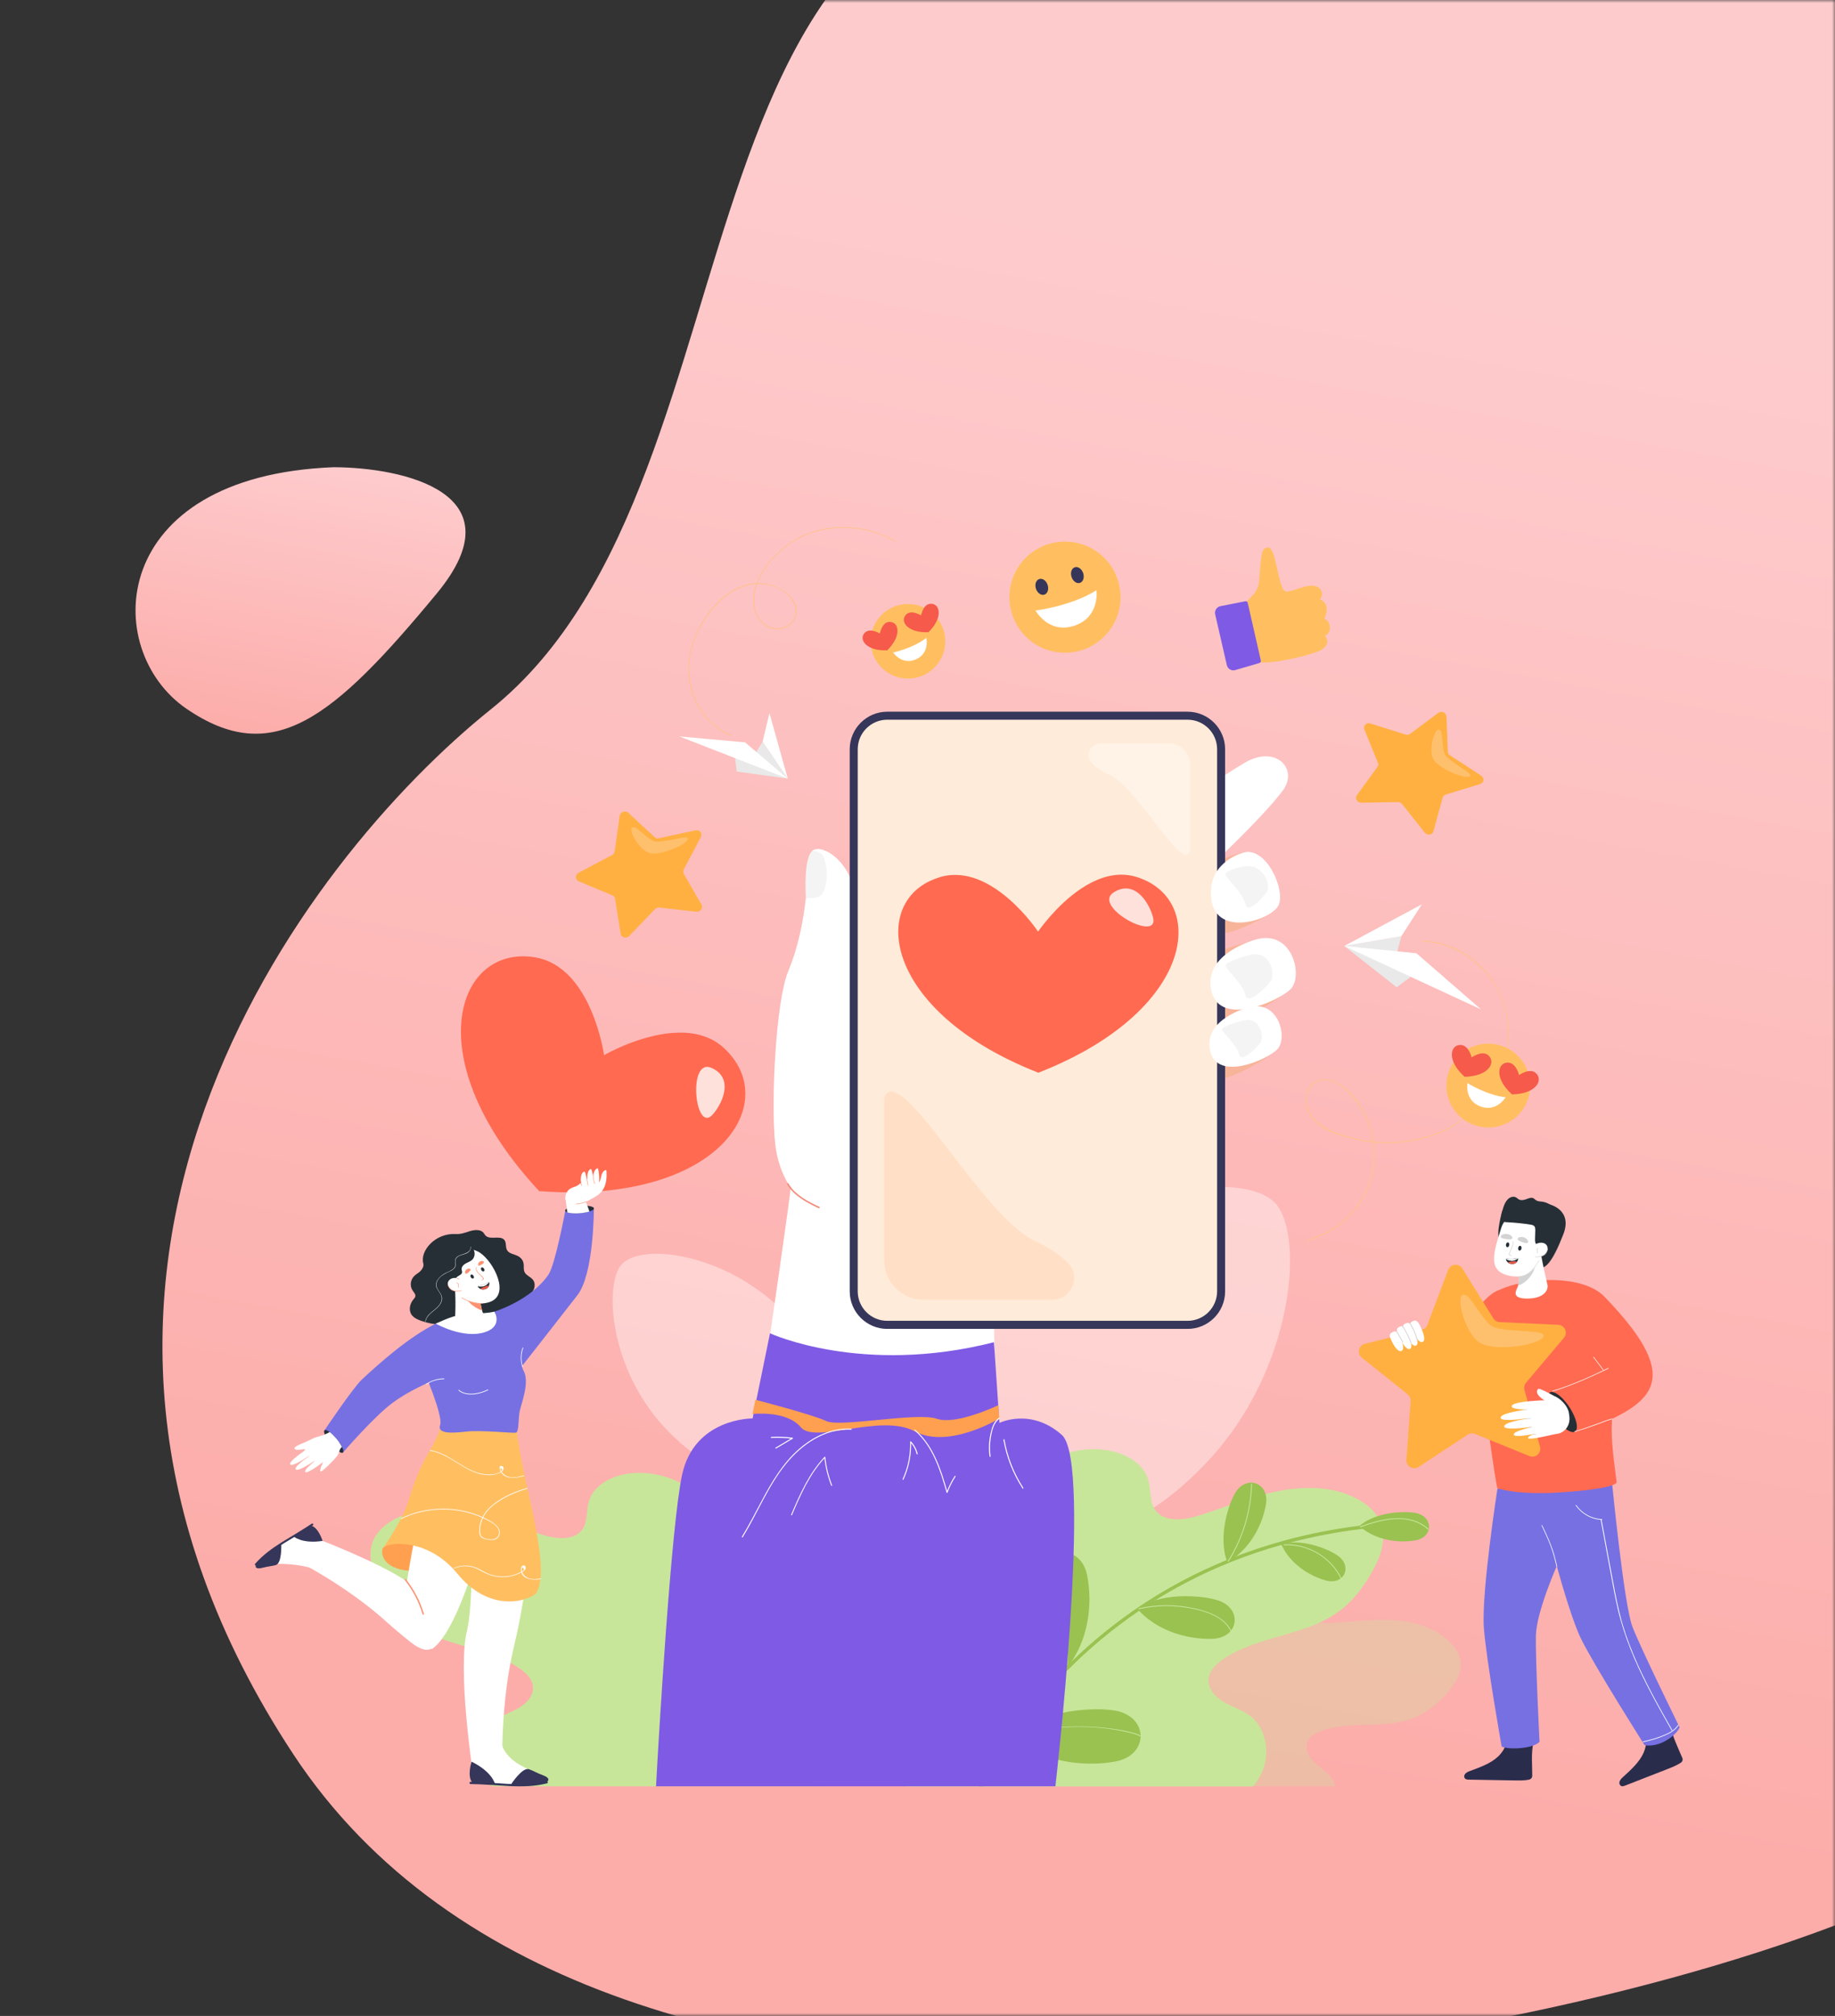 <svg width="305" height="335" viewBox="0 0 305 335" fill="none" xmlns="http://www.w3.org/2000/svg">
<rect x="0" y="0" width="305" height="335" fill="#333333" stroke="none"/>
<mask id="mask0_1_4" style="mask-type:alpha" maskUnits="userSpaceOnUse" x="0" y="0" width="305" height="335">
<rect width="305" height="335" fill="#FFE9EC"/>
</mask>
<g mask="url(#mask0_1_4)">
<path d="M72.605 98.612C86.434 81.894 66.916 77.666 55.428 77.642C17.861 79.118 16.667 108.003 31.014 117.792C45.361 127.582 55.318 119.509 72.605 98.612Z" fill="url(#paint0_linear_1_4)"/>
<path d="M386.32 185.901C369.227 132.772 375.209 84.298 380.337 66.702C390.593 -9.927 279.487 -8.224 193.167 -20.995C106.846 -33.767 130.463 78.713 81.615 117.848C50.71 142.608 -3.405 212.296 48.729 291.478C100.863 370.661 254.702 340.861 310.255 317.872C365.808 294.884 407.686 252.313 386.32 185.901Z" fill="url(#paint1_linear_1_4)"/>
<g opacity="0.4">
<path d="M133.299 221.483C133.273 221.444 133.234 221.405 133.208 221.366C132.479 220.415 131.619 219.425 130.641 218.395C127.371 214.969 123.554 212.48 119.802 210.839C119.762 210.826 119.723 210.8 119.684 210.787C112.636 207.725 105.887 207.66 103.503 209.94C103.424 210.018 103.333 210.109 103.255 210.2L103.177 210.292C100.91 213.262 101.223 222.799 106.187 231.411L106.278 231.568C107.476 233.613 108.936 235.606 110.681 237.443C119.241 246.407 125.456 245.639 130.641 241.521C130.694 241.482 130.733 241.443 130.785 241.404C130.811 241.378 130.85 241.352 130.876 241.326C130.993 241.235 131.111 241.131 131.228 241.039C131.58 240.74 131.931 240.414 132.283 240.088C133.182 239.228 134.003 238.329 134.693 237.391C137.377 233.756 138.211 229.496 135.006 224.024C134.537 223.19 133.977 222.356 133.299 221.483Z" fill="white"/>
<path d="M125.899 233.691C123.306 229.887 120.57 226.187 117.561 222.734C117.535 222.708 117.509 222.682 117.482 222.643C115.176 219.985 112.701 217.484 110.017 215.178C107.893 213.353 105.639 211.673 103.268 210.188L103.19 210.279C111.346 215.399 117.795 222.63 123.424 230.395C123.45 230.421 123.463 230.46 123.489 230.486C124.739 232.219 125.964 233.991 127.137 235.763C128.218 237.378 129.273 239.007 130.316 240.649C130.472 240.896 130.641 241.144 130.798 241.404C130.824 241.378 130.863 241.352 130.889 241.326C130.628 240.909 130.355 240.479 130.081 240.062C128.739 237.952 127.371 235.854 125.951 233.796C125.938 233.756 125.925 233.717 125.899 233.691Z" fill="white"/>
<path d="M117.43 222.708C117.378 222.76 117.469 222.838 117.522 222.786C117.535 222.773 117.548 222.76 117.561 222.734C119.046 220.91 119.463 218.382 119.723 216.115C119.932 214.357 119.958 212.585 119.815 210.826C119.776 210.813 119.736 210.787 119.697 210.774C119.841 212.454 119.828 214.148 119.645 215.829C119.398 218.161 118.994 220.767 117.482 222.643C117.469 222.669 117.456 222.682 117.43 222.708Z" fill="white"/>
<path d="M123.489 230.369C123.463 230.382 123.449 230.395 123.423 230.408C118.225 233.183 111.672 233.665 106.199 231.398L106.291 231.554C111.776 233.756 118.303 233.261 123.489 230.486C123.502 230.473 123.515 230.473 123.528 230.46C123.593 230.434 123.554 230.33 123.489 230.369Z" fill="white"/>
<path d="M125.847 233.743C125.795 233.795 125.86 233.887 125.912 233.835C125.925 233.822 125.951 233.808 125.964 233.782C129.599 230.59 132.192 226.2 133.312 221.47C133.286 221.431 133.247 221.392 133.221 221.353C132.114 226.082 129.534 230.486 125.899 233.691C125.886 233.704 125.86 233.717 125.847 233.743Z" fill="white"/>
</g>
<g opacity="0.4">
<path d="M164.777 217.965C164.829 217.9 164.868 217.835 164.92 217.783C166.08 216.272 167.422 214.721 168.972 213.093C174.144 207.686 180.164 203.751 186.066 201.171C186.131 201.145 186.196 201.119 186.261 201.093C197.375 196.273 208.032 196.168 211.784 199.751C211.915 199.882 212.045 200.012 212.162 200.168L212.279 200.312C215.849 204.989 215.367 220.037 207.537 233.613L207.394 233.874C205.518 237.105 203.211 240.245 200.449 243.137C186.939 257.286 177.141 256.061 168.959 249.573C168.881 249.508 168.803 249.456 168.737 249.391C168.685 249.352 168.646 249.313 168.594 249.273C168.412 249.117 168.229 248.974 168.047 248.817C167.487 248.335 166.939 247.84 166.392 247.319C164.972 245.964 163.682 244.544 162.575 243.059C158.341 237.339 157.025 230.603 162.08 221.965C162.822 220.675 163.721 219.347 164.777 217.965Z" fill="white"/>
<path d="M176.463 237.235C180.554 231.242 184.88 225.405 189.622 219.946C189.661 219.894 189.701 219.855 189.74 219.803C193.388 215.62 197.283 211.66 201.518 208.025C204.879 205.145 208.423 202.5 212.175 200.155L212.292 200.299C199.433 208.363 189.245 219.79 180.372 232.037C180.333 232.089 180.307 232.141 180.268 232.18C178.287 234.916 176.372 237.704 174.509 240.492C172.815 243.046 171.148 245.612 169.493 248.192C169.245 248.583 168.985 248.987 168.737 249.378C168.685 249.339 168.646 249.3 168.594 249.261C169.011 248.596 169.441 247.932 169.858 247.267C171.981 243.945 174.144 240.636 176.372 237.378C176.385 237.339 176.424 237.287 176.463 237.235Z" fill="white"/>
<path d="M189.818 219.907C189.896 219.998 189.753 220.115 189.674 220.024C189.648 219.998 189.635 219.972 189.609 219.946C187.264 217.066 186.613 213.093 186.196 209.51C185.87 206.735 185.831 203.947 186.066 201.171C186.131 201.145 186.196 201.119 186.261 201.093C186.026 203.751 186.052 206.422 186.339 209.08C186.73 212.754 187.355 216.871 189.74 219.829C189.753 219.842 189.779 219.881 189.818 219.907Z" fill="white"/>
<path d="M180.255 231.984C180.294 231.997 180.32 232.024 180.359 232.037C188.554 236.414 198.899 237.17 207.537 233.613L207.394 233.874C198.743 237.352 188.437 236.571 180.268 232.193C180.242 232.18 180.229 232.167 180.203 232.154C180.085 232.102 180.151 231.932 180.255 231.984Z" fill="white"/>
<path d="M176.542 237.313C176.633 237.391 176.529 237.535 176.437 237.457C176.411 237.431 176.385 237.404 176.359 237.378C170.627 232.336 166.535 225.405 164.777 217.966C164.829 217.9 164.868 217.835 164.92 217.783C166.653 225.236 170.731 232.193 176.463 237.235C176.489 237.261 176.515 237.287 176.542 237.313Z" fill="white"/>
</g>
<path d="M205.961 167.909C205.961 167.909 201.44 168.951 200.632 170.228C199.824 171.518 199.837 179.114 201.987 179.414C204.123 179.713 210.521 175.922 211.016 175.323C211.511 174.749 205.961 167.909 205.961 167.909Z" fill="#F8B499"/>
<path d="M207.016 156.705C207.016 156.705 201.674 157.929 200.71 159.454C199.759 160.978 199.772 169.968 202.299 170.307C204.827 170.658 212.384 166.176 212.983 165.473C213.582 164.782 207.016 156.705 207.016 156.705Z" fill="#F8B499"/>
<path d="M207.016 141.565C207.016 141.565 201.674 142.79 200.71 144.314C199.746 145.839 199.772 154.828 202.299 155.167C204.827 155.519 211.263 151.949 211.849 151.246C212.462 150.555 207.016 141.565 207.016 141.565Z" fill="#F8B499"/>
<path d="M177.858 159.128C178.001 158.138 174.014 146.425 174.991 146.243C180.633 145.213 199.629 130.96 206.938 126.725C212.136 123.716 215.849 127.846 213.231 131.351C206.833 139.898 176.633 167.297 177.858 159.128Z" fill="white"/>
<g opacity="0.3">
<path d="M239.939 282.002C238.571 283.37 237.047 284.594 235.275 285.363C231.783 286.887 227.797 286.457 223.979 286.77C223.823 286.783 223.667 286.796 223.51 286.809C222.142 286.953 220.8 287.2 219.523 287.682C218.585 288.034 217.621 288.594 217.282 289.545C216.879 290.679 217.543 291.943 218.403 292.789C219.263 293.636 220.344 294.262 221.1 295.2C221.491 295.682 221.764 296.242 221.947 296.828H190.417L179.108 293.923C178.34 293.415 177.584 292.894 176.841 292.36C176.216 291.917 175.604 291.447 175.004 290.978C175.004 290.978 174.34 289.728 173.337 287.799C173.232 287.591 173.115 287.383 173.011 287.174C172.92 287.005 172.841 286.835 172.75 286.666C169.285 280.034 163.096 268.074 163.435 267.735C163.721 267.449 169.193 266.302 175.903 264.96C178.027 264.543 180.268 264.1 182.509 263.657C188.723 262.433 194.938 261.234 198.495 260.491C200.254 260.126 201.361 259.879 201.518 259.788C202.169 259.423 202.86 259.11 203.576 258.876C204.345 258.615 205.14 258.42 205.947 258.302C206.39 258.237 206.846 258.198 207.302 258.172C207.719 258.159 208.149 258.159 208.566 258.185C209.074 258.224 209.582 258.289 210.091 258.381C210.729 258.511 211.354 258.693 211.967 258.928C212.332 259.071 212.709 259.24 213.061 259.449C213.27 259.566 213.465 259.683 213.673 259.827C215.12 260.804 216.24 262.237 216.266 263.944C216.266 264.074 216.266 264.204 216.253 264.335C216.175 265.429 215.784 266.55 216.136 267.579C216.696 269.247 218.716 269.703 220.54 269.716C220.761 269.716 220.983 269.716 221.191 269.703C224.552 269.533 227.914 269.051 231.275 269.207C234.637 269.364 238.102 270.263 240.617 272.517C241.659 273.455 242.532 274.653 242.741 276.035C242.741 276.061 242.754 276.087 242.754 276.113C242.754 276.139 242.754 276.165 242.767 276.191C242.962 278.393 241.503 280.438 239.939 282.002Z" fill="#C8E69A"/>
</g>
<path d="M229.621 257.508C229.256 258.915 228.591 260.309 227.849 261.56C226.533 263.801 224.943 265.911 222.898 267.514C217.243 271.931 209.035 271.683 203.159 275.826C202.052 276.608 200.983 277.65 200.866 279.005C200.723 280.621 202 282.041 203.407 282.849C204.814 283.657 206.429 284.113 207.719 285.09C210.364 287.083 211.094 290.979 209.921 294.079C209.53 295.096 208.97 296.021 208.293 296.868H150.823C149.286 296.307 147.761 295.695 146.25 295.044C145.69 294.418 122.928 269.39 123.371 268.647C123.619 268.231 129.352 265.403 129.56 265.299C129.573 265.286 135.723 262.25 154.849 253.117C163.135 249.169 169.91 245.912 170.301 245.534C171.747 244.153 173.441 243.033 175.278 242.225C177.818 241.105 180.737 240.571 183.603 240.935C185.688 241.196 187.929 242.03 189.414 243.541C191.173 245.326 191.043 247.007 191.264 248.7C191.355 249.456 191.525 250.173 191.929 250.798C193.362 253.026 196.697 252.648 199.225 251.866C204.514 250.225 209.674 247.932 215.159 247.385C215.888 247.385 220.826 246.603 225.477 249.026C227.171 249.899 228.839 251.28 229.49 253.091C229.503 253.156 230.337 254.707 229.621 257.508Z" fill="#C8E69A"/>
<path d="M227.028 253.99C226.859 254.016 226.676 254.029 226.507 254.055C222.364 254.55 218.325 255.319 214.403 256.348C214.39 256.348 214.39 256.348 214.377 256.361C213.921 256.478 213.465 256.609 213.009 256.726C207.368 258.302 201.987 260.439 196.932 263.11C195.251 263.996 193.609 264.934 192.007 265.937C191.108 266.497 190.222 267.071 189.349 267.67C184.984 270.628 180.906 274.028 177.167 277.832C174.275 280.764 171.877 283.656 169.923 286.275C169.454 286.913 168.998 287.526 168.581 288.138C168.464 288.308 168.334 288.477 168.216 288.659C165.558 292.516 163.995 295.552 163.357 296.867H162.731C163.409 295.447 165.584 291.122 169.636 285.728C171.565 283.148 173.923 280.321 176.75 277.455C176.854 277.35 176.959 277.246 177.063 277.142C177.428 276.777 177.792 276.412 178.17 276.048C183.694 270.693 189.909 266.185 196.658 262.615C199.003 261.377 201.413 260.257 203.876 259.253C204.397 259.045 204.918 258.837 205.439 258.628C208.136 257.599 210.898 256.7 213.726 255.931C217.686 254.863 221.79 254.068 225.986 253.534C226.311 253.495 226.624 253.456 226.95 253.417C227.106 253.404 227.249 253.508 227.262 253.664C227.289 253.834 227.184 253.977 227.028 253.99Z" fill="#99C251"/>
<path d="M172.985 265.533C172.907 264.335 172.946 263.24 173.05 262.224C173.623 256.882 179.669 256.544 180.698 261.794C180.919 262.902 181.05 264.1 181.076 265.403C181.193 273.194 177.206 277.259 177.206 277.259C177.206 277.259 173.506 273.911 172.985 265.533Z" fill="#99C251"/>
<path d="M233.086 251.28C233.803 251.254 234.467 251.306 235.08 251.384C238.285 251.84 238.363 255.475 235.184 255.983C234.519 256.088 233.79 256.153 233.008 256.14C228.318 256.062 225.959 253.586 225.959 253.586C225.959 253.586 228.044 251.436 233.086 251.28Z" fill="#99C251"/>
<path d="M204.241 250.563C204.501 249.743 204.814 249.013 205.153 248.362C206.938 244.922 211.094 246.277 210.403 250.081C210.26 250.876 210.038 251.723 209.713 252.609C207.745 257.873 204.006 259.566 204.006 259.566C204.006 259.566 202.404 256.335 204.241 250.563Z" fill="#99C251"/>
<path d="M199.433 265.364C200.436 265.468 201.361 265.638 202.195 265.872C206.599 267.084 206.052 272.191 201.505 272.334C200.554 272.36 199.524 272.321 198.43 272.152C191.889 271.188 189.036 267.305 189.036 267.305C189.036 267.305 192.358 264.66 199.433 265.364Z" fill="#99C251"/>
<path d="M220.422 257.482C221.087 257.755 221.673 258.068 222.194 258.407C224.917 260.139 223.484 263.488 220.383 262.641C219.732 262.458 219.041 262.211 218.338 261.872C214.103 259.853 212.983 256.622 212.983 256.622C212.983 256.622 215.771 255.527 220.422 257.482Z" fill="#99C251"/>
<path d="M181.297 284.06C182.626 283.995 183.864 284.06 184.984 284.204C190.938 284.959 191.186 291.695 185.31 292.737C184.072 292.959 182.73 293.089 181.271 293.076C172.581 293.05 168.125 288.529 168.125 288.529C168.125 288.529 171.955 284.49 181.297 284.06Z" fill="#99C251"/>
<path d="M189.583 288.412C189.075 288.138 188.476 287.982 187.916 287.838C186.886 287.578 185.844 287.395 184.789 287.252C181.558 286.809 178.261 286.783 175.004 287.109C172.698 287.343 170.405 287.747 168.151 288.333C168.06 288.36 168.099 288.49 168.19 288.464C174.366 286.848 181.206 286.392 187.473 287.877C188.15 288.034 188.88 288.203 189.492 288.529C189.596 288.568 189.661 288.451 189.583 288.412Z" fill="#C8E69A"/>
<path d="M176.099 257.82C177.219 260.726 177.31 263.866 177.35 266.941C177.402 270.198 177.441 273.442 177.271 276.699C177.271 276.79 177.402 276.79 177.415 276.699C177.597 273.377 177.545 270.054 177.493 266.732C177.454 263.709 177.336 260.635 176.229 257.781C176.203 257.69 176.06 257.729 176.099 257.82Z" fill="#C8E69A"/>
<path d="M189.297 267.41C192.202 266.758 195.212 266.719 198.13 267.318C200.54 267.813 203.42 268.699 204.553 271.097C204.592 271.175 204.71 271.11 204.671 271.032C203.537 268.66 200.736 267.748 198.352 267.227C195.355 266.576 192.241 266.602 189.245 267.266C189.166 267.305 189.205 267.436 189.297 267.41Z" fill="#C8E69A"/>
<path d="M223.015 262.354C221.308 258.746 217.4 256.426 213.413 256.648C213.322 256.648 213.322 256.791 213.413 256.791C217.361 256.57 221.204 258.85 222.898 262.42C222.924 262.511 223.041 262.446 223.015 262.354Z" fill="#C8E69A"/>
<path d="M204.202 259.501C206.625 255.645 207.98 251.189 208.097 246.629C208.097 246.538 207.954 246.538 207.954 246.629C207.837 251.163 206.495 255.592 204.071 259.423C204.032 259.514 204.149 259.579 204.202 259.501Z" fill="#C8E69A"/>
<path d="M226.129 253.795C229.686 252.505 234.154 251.345 237.32 254.146C237.386 254.211 237.49 254.107 237.425 254.042C234.207 251.215 229.699 252.348 226.09 253.651C226.012 253.69 226.051 253.821 226.129 253.795Z" fill="#C8E69A"/>
<path d="M139.345 295.148C137.951 295.747 136.53 296.32 135.097 296.841H81.68C81.041 296.06 80.52 295.2 80.168 294.262C79.074 291.382 79.751 287.76 82.214 285.91C83.425 284.998 84.924 284.581 86.227 283.826C87.529 283.07 88.728 281.754 88.585 280.256C88.468 279.005 87.477 278.028 86.448 277.311C80.989 273.468 73.367 273.689 68.104 269.585C66.201 268.1 64.729 266.133 63.504 264.061C62.097 261.664 60.964 258.745 61.967 256.166C61.967 256.153 62.032 255.996 62.045 255.983C62.723 254.381 64.156 253.195 65.706 252.387C69.445 250.446 73.914 250.446 78.044 251.293C82.175 252.14 86.083 253.795 90.096 255.032C92.454 255.762 95.529 256.101 96.871 254.042C97.653 252.83 97.47 251.241 97.77 249.899C98.408 246.902 101.574 245.235 104.61 244.857C107.059 244.557 109.639 244.922 112.062 245.938C112.075 245.938 112.141 245.964 112.18 245.99C115.906 247.567 119.111 250.616 120.583 254.511C120.596 254.511 135.879 287.643 139.345 295.148Z" fill="#C8E69A"/>
<path d="M119.463 279.592C119.463 279.592 131.332 200.155 131.501 196.651C131.762 190.996 168.503 198.983 166.353 207.126C162.51 221.666 169.936 279.592 169.936 279.592H119.463Z" fill="white"/>
<path d="M134.941 201.224C134.941 201.224 127.775 196.416 128.857 185.98C129.938 175.544 136.335 167.779 142.25 163.675C151.956 156.939 154.562 156.639 152.543 160.835C151.422 163.167 153.976 173.564 163.252 173.121C170.939 172.756 154.575 211.542 134.941 201.224Z" fill="white"/>
<path d="M130.837 196.807C131.918 198.709 134.146 199.882 136.061 200.768C136.218 200.833 136.348 200.611 136.192 200.546C134.302 199.686 132.114 198.54 131.058 196.677C130.98 196.533 130.759 196.664 130.837 196.807Z" fill="#F18E7B"/>
<path d="M155.761 209.757C158.588 211.464 162.406 211.503 165.598 211.256C165.767 211.243 165.767 210.982 165.598 210.995C162.432 211.243 158.692 211.23 155.891 209.536C155.748 209.445 155.618 209.666 155.761 209.757Z" fill="#F18E7B"/>
<path d="M142.771 150.789C143.97 158.893 140.556 165.525 141.065 167.193C141.586 168.847 144.152 176.208 144.152 176.208C144.152 176.208 129.195 193.55 128.765 188.937C128.205 182.983 128.909 166.463 131.032 161.343C132.804 157.056 133.547 152.757 133.938 149.239C134.394 145.2 134.394 142.203 135.019 141.409C135.071 141.344 135.123 141.291 135.176 141.265C136.609 140.406 141.56 142.568 142.771 150.789Z" fill="white"/>
<path d="M137.43 145.734C137.117 149.395 135.957 149.265 133.938 149.239C133.755 145.252 134.029 142.229 135.019 141.409C135.475 141.344 136.452 141.682 136.713 142.112C137.234 142.946 137.508 144.796 137.43 145.734Z" fill="#F4F4F4"/>
<path d="M109.509 139.298L115.606 137.982C116.284 137.839 116.805 138.49 116.492 139.09L113.652 144.471C113.522 144.705 113.535 144.992 113.652 145.213L116.584 150.307C116.909 150.881 116.401 151.584 115.711 151.506L109.6 150.816C109.327 150.789 109.053 150.881 108.871 151.076L104.584 155.532C104.102 156.027 103.268 155.806 103.164 155.167L102.226 149.356C102.187 149.096 102.017 148.887 101.77 148.783L96.194 146.451C95.568 146.19 95.568 145.343 96.18 145.018L101.705 142.112C101.952 141.982 102.122 141.748 102.161 141.487L103.008 135.585C103.099 134.92 103.946 134.621 104.428 135.064L108.779 139.077C108.962 139.285 109.235 139.363 109.509 139.298Z" fill="#FFB041"/>
<path d="M105.535 137.539C106.108 137.722 107.919 139.598 108.805 139.819C110.017 140.132 113.939 138.842 114.277 139.259C114.89 139.989 110.082 142.217 108.037 141.774C106.108 141.357 103.841 136.979 105.535 137.539Z" fill="#FFC06E"/>
<path d="M241.034 125.54L246.18 128.888C246.753 129.266 246.662 130.087 246.024 130.282L240.291 132.041C240.044 132.119 239.848 132.315 239.783 132.562L238.259 138.138C238.089 138.764 237.243 138.894 236.813 138.36L233.047 133.618C232.878 133.409 232.617 133.279 232.344 133.292L226.259 133.396C225.582 133.409 225.152 132.666 225.53 132.145L228.943 127.455C229.1 127.246 229.126 126.973 229.021 126.738L226.78 121.227C226.533 120.615 227.119 120.016 227.771 120.224L233.634 122.074C233.894 122.152 234.168 122.113 234.376 121.957L239.08 118.452C239.601 118.061 240.395 118.439 240.422 119.091L240.643 124.927C240.656 125.149 240.799 125.396 241.034 125.54Z" fill="#FFB041"/>
<path d="M239.496 121.54C239.77 122.074 239.718 124.641 240.174 125.409C240.799 126.478 244.421 128.315 244.369 128.849C244.278 129.787 239.392 127.963 238.285 126.23C237.242 124.589 238.715 119.976 239.496 121.54Z" fill="#FFC06E"/>
<path d="M216.853 97.489C215.485 97.854 214.13 98.44 213.661 98.271C212.371 97.789 212.162 90.649 210.677 90.988C209.765 91.196 209.648 91.418 209.27 96.655C209.088 99.105 206.247 100.121 206.104 101.697C206.104 101.697 207.55 108.498 208.749 109.84C209.609 110.804 218.299 108.915 219.784 107.899C221.23 106.896 220.357 105.801 220.214 105.658C221.582 105.059 221.061 103.026 220.11 102.831C220.11 102.831 221.4 100.368 219.367 99.587C220.214 98.818 219.719 96.733 216.853 97.489Z" fill="#FFBF61"/>
<path d="M207.003 99.912L202.847 100.733C202.234 100.85 201.843 101.463 201.974 102.075L203.915 110.531C204.058 111.156 204.697 111.534 205.309 111.352L209.322 110.179C209.504 110.127 209.609 109.945 209.57 109.762L207.381 100.16C207.342 99.991 207.172 99.886 207.003 99.912Z" fill="#7F5AE5"/>
<path d="M183.542 105.767C187.149 102.16 187.149 96.311 183.542 92.704C179.934 89.097 174.085 89.097 170.478 92.704C166.871 96.311 166.871 102.16 170.478 105.767C174.085 109.375 179.934 109.375 183.542 105.767Z" fill="#FFBF61"/>
<path d="M172.112 101.45C172.112 101.45 177.949 100.772 182.248 98.088C182.248 98.088 182.861 102.557 178.574 103.977C174.275 105.411 172.112 101.45 172.112 101.45Z" fill="white"/>
<path d="M172.19 97.841C171.955 97.124 172.19 96.407 172.737 96.225C173.271 96.043 173.897 96.486 174.131 97.202C174.366 97.919 174.131 98.635 173.584 98.818C173.063 98.987 172.437 98.557 172.19 97.841Z" fill="#353659"/>
<path d="M179.503 96.863C180.036 96.686 180.275 95.962 180.037 95.245C179.799 94.528 179.174 94.09 178.641 94.267C178.109 94.443 177.87 95.168 178.108 95.885C178.346 96.602 178.97 97.04 179.503 96.863Z" fill="#353659"/>
<path d="M202.977 124.511V214.578C202.977 217.666 200.476 220.154 197.401 220.154H147.488C144.817 220.154 142.576 218.265 142.029 215.751C141.951 215.373 141.898 214.982 141.898 214.578V124.511C141.898 123.963 141.977 123.442 142.12 122.947C142.797 120.628 144.934 118.934 147.475 118.934H197.388C200.476 118.934 202.977 121.436 202.977 124.511Z" fill="#FFEBD9"/>
<path d="M197.388 220.832H147.475C144.035 220.832 141.234 218.031 141.234 214.591V124.511C141.234 121.071 144.035 118.27 147.475 118.27H197.388C200.827 118.27 203.628 121.071 203.628 124.511V214.578C203.641 218.031 200.84 220.832 197.388 220.832ZM147.475 119.599C144.765 119.599 142.563 121.801 142.563 124.511V214.578C142.563 217.288 144.765 219.49 147.475 219.49H197.388C200.098 219.49 202.3 217.288 202.3 214.578V124.511C202.3 121.801 200.098 119.599 197.388 119.599H147.475Z" fill="#353659"/>
<path d="M195.329 158.633C193.401 165.225 186.326 172.873 172.672 178.228V178.28C172.646 178.267 172.62 178.267 172.607 178.254C172.581 178.267 172.568 178.267 172.542 178.28V178.241C147.826 168.548 144.608 151.128 154.562 146.399C155.096 146.151 155.67 145.93 156.269 145.747C164.868 143.233 172.542 154.815 172.542 154.815C172.542 154.815 172.998 154.138 173.806 153.161C174.275 152.587 174.874 151.897 175.578 151.167C178.652 147.975 183.707 144.093 188.958 145.747C194.6 147.532 197.075 152.653 195.329 158.633Z" fill="#FF6A51"/>
<path d="M206.221 141.839C206.221 141.839 200.423 143.52 201.361 149.604C202.299 155.688 211.029 152.991 212.449 150.555C213.869 148.132 210.299 139.989 206.221 141.839Z" fill="white"/>
<path d="M207.302 143.924C206.338 143.963 203.68 144.64 203.68 145.292C203.68 145.943 206.625 148.353 207.003 150.242C207.394 152.132 210.494 148.627 210.716 147.871C211.081 146.594 209.843 143.819 207.302 143.924Z" fill="#F4F4F4"/>
<path d="M209.061 156.04C209.061 156.04 199.785 158.281 201.361 164.743C202.834 170.724 212.553 166.359 214.533 164.352C216.605 162.242 214.911 154.672 209.061 156.04Z" fill="white"/>
<path d="M208.54 158.581C207.576 158.62 203.694 159.779 203.694 160.431C203.694 161.082 206.638 163.492 207.016 165.382C207.407 167.271 211.198 163.414 211.407 162.659C211.771 161.382 211.081 158.476 208.54 158.581Z" fill="#F4F4F4"/>
<path d="M207.68 167.349C207.68 167.349 199.824 169.251 201.166 174.71C202.404 179.765 210.638 176.078 212.306 174.371C214.064 172.587 212.631 166.189 207.68 167.349Z" fill="white"/>
<path d="M207.25 169.499C206.429 169.538 203.146 170.515 203.146 171.062C203.146 171.609 205.635 173.655 205.96 175.244C206.286 176.847 209.491 173.577 209.674 172.938C209.973 171.87 209.387 169.408 207.25 169.499Z" fill="#F4F4F4"/>
<path d="M175.421 296.841H109.04C109.509 288.216 111.554 253.443 113.378 245.052C115.437 235.593 125.091 235.711 125.091 235.711L127.984 221.562C127.984 221.562 143.253 228.636 165.207 223.047L166.119 236.453C166.119 236.453 171.33 233.874 176.503 238.46C181.649 243.046 175.421 296.841 175.421 296.841Z" fill="#7F5AE5"/>
<path d="M125.078 234.968C125.078 234.968 130.746 234.33 133.091 237.17C135.436 240.023 146.38 234.812 152.022 237.847C157.663 240.883 166.093 235.724 166.093 235.724L165.936 233.509C165.936 233.509 158.927 236.896 155.696 235.763C152.464 234.629 139.605 237.235 137.351 236.154C135.097 235.072 125.56 232.61 125.56 232.61L125.078 234.968Z" fill="#FFA051"/>
<path d="M141.494 237.417C138.25 237.235 135.215 238.694 132.804 240.792C130.055 243.189 128.205 246.368 126.511 249.56C125.469 251.515 124.466 253.482 123.306 255.371C123.254 255.462 123.398 255.54 123.45 255.449C125.899 251.462 127.632 247.007 130.589 243.333C133.234 240.049 137.117 237.339 141.494 237.574C141.599 237.587 141.599 237.431 141.494 237.417Z" fill="white"/>
<path d="M152.009 237.704C155.044 240.336 156.269 244.296 157.337 248.036C157.363 248.114 157.468 248.114 157.494 248.036C157.832 247.098 158.275 246.212 158.823 245.365C158.875 245.274 158.744 245.195 158.679 245.287C158.132 246.134 157.689 247.033 157.337 247.997C157.39 247.997 157.442 247.997 157.494 247.997C156.425 244.231 155.175 240.245 152.113 237.587C152.035 237.522 151.93 237.639 152.009 237.704Z" fill="white"/>
<path d="M166.054 235.594C165.207 236.167 164.881 237.183 164.659 238.147C164.36 239.424 164.308 240.727 164.477 242.03C164.49 242.134 164.659 242.134 164.646 242.03C164.503 240.909 164.516 239.776 164.725 238.655C164.92 237.613 165.22 236.362 166.145 235.75C166.223 235.672 166.145 235.541 166.054 235.594Z" fill="white"/>
<path d="M131.632 251.775C133.078 248.375 134.576 244.922 137.156 242.199C137.104 242.186 137.065 242.16 137.013 242.147C137.182 243.762 137.56 245.339 138.159 246.863C138.198 246.955 138.355 246.915 138.315 246.824C137.729 245.326 137.338 243.762 137.182 242.16C137.169 242.095 137.091 242.043 137.039 242.108C134.459 244.844 132.948 248.309 131.488 251.723C131.449 251.788 131.593 251.866 131.632 251.775Z" fill="white"/>
<path d="M128.192 238.942C129.378 238.89 130.55 238.929 131.723 239.085C131.71 239.033 131.697 238.981 131.684 238.929C130.759 239.476 129.834 240.023 128.909 240.57C128.817 240.622 128.895 240.766 128.987 240.714C129.912 240.166 130.837 239.619 131.762 239.072C131.84 239.033 131.801 238.929 131.723 238.916C130.55 238.759 129.378 238.707 128.192 238.772C128.088 238.785 128.088 238.942 128.192 238.942Z" fill="white"/>
<path d="M152.53 241.587C152.334 240.805 151.969 240.128 151.422 239.541C151.37 239.489 151.279 239.528 151.279 239.593C151.331 241.743 150.914 243.841 150.028 245.795C149.989 245.886 150.119 245.977 150.172 245.873C151.071 243.893 151.5 241.769 151.435 239.593C151.383 239.606 151.344 239.632 151.292 239.645C151.826 240.219 152.178 240.87 152.36 241.626C152.399 241.73 152.556 241.691 152.53 241.587Z" fill="white"/>
<path d="M166.783 239.268C167.291 242.147 168.36 244.896 169.962 247.345C170.014 247.437 170.158 247.345 170.106 247.267C168.516 244.818 167.448 242.095 166.953 239.229C166.927 239.124 166.77 239.163 166.783 239.268Z" fill="white"/>
<path opacity="0.8" d="M191.681 152.613C191.29 150.685 188.919 145.956 185.153 148.262C181.388 150.568 192.489 156.639 191.681 152.613Z" fill="white"/>
<path d="M231.914 159.402L232.917 155.584L223.432 157.2L232.148 164.066L235.77 161.343L231.914 159.402Z" fill="#E9E9E9"/>
<path d="M235.431 158.411L223.432 157.2L246.167 167.74L235.431 158.411Z" fill="white"/>
<path d="M223.432 157.2L232.917 155.584L236.33 150.281L223.432 157.2Z" fill="white"/>
<path d="M236.461 156.496C243.236 156.626 249.177 162.19 250.401 168.743C251.704 175.753 247.848 183.088 241.894 186.749C238.623 188.755 234.793 189.745 230.963 189.785C229.047 189.811 227.145 189.602 225.282 189.172C223.458 188.755 221.595 188.169 219.992 187.192C218.455 186.254 217.178 184.795 217.139 182.905C217.1 181.042 218.351 179.375 220.331 179.505C222.259 179.622 223.888 181.12 225.047 182.554C226.194 183.974 227.067 185.628 227.614 187.374C228.709 190.827 228.552 194.631 227.002 197.914C225.53 201.028 222.963 203.608 219.849 205.08C219.054 205.458 218.22 205.758 217.374 205.979C217.269 206.005 217.321 206.162 217.413 206.136C220.917 205.211 223.992 202.983 226.012 199.986C228.083 196.924 228.878 193.198 228.292 189.55C227.731 186.006 225.803 182.032 222.611 180.13C221.256 179.323 219.471 178.945 218.155 180.026C217.074 180.925 216.787 182.515 217.087 183.83C217.895 187.492 222.715 188.833 225.868 189.472C229.868 190.28 234.089 190.097 237.946 188.781C245.099 186.345 250.571 179.635 250.805 171.974C251.014 164.939 245.972 158.138 239.014 156.626C238.18 156.444 237.321 156.353 236.461 156.34C236.356 156.34 236.356 156.496 236.461 156.496Z" fill="#FFC290"/>
<path d="M122.029 124.732L122.446 128.211L130.941 129.396L126.759 123.247L125.169 125.853L122.029 124.732Z" fill="#E9E9E9"/>
<path d="M130.941 129.397L123.84 123.364L112.896 122.374L130.941 129.397Z" fill="white"/>
<path d="M130.941 129.396L127.892 118.504L126.759 123.247L130.941 129.396Z" fill="white"/>
<path d="M115.137 106.779C114.134 109.866 114.121 113.241 115.424 116.237C116.61 118.947 118.759 121.214 121.534 122.296C121.626 122.335 121.652 122.192 121.574 122.152C116.636 120.224 114.043 114.791 114.642 109.684C114.994 106.74 116.258 103.938 118.095 101.632C119.736 99.574 121.912 97.789 124.531 97.216C124.909 97.137 125.287 97.085 125.678 97.059C125.691 97.007 125.717 96.955 125.73 96.903C120.675 97.163 116.61 102.297 115.137 106.779Z" fill="#FFC290"/>
<path d="M131.15 90.48C136.387 86.871 143.318 86.884 148.79 90.011C148.869 90.063 148.947 89.932 148.869 89.893C143.527 86.845 136.752 86.701 131.527 90.063C129.195 91.561 127.202 93.685 126.029 96.212C125.925 96.434 125.834 96.668 125.743 96.903C125.795 96.903 125.847 96.903 125.899 96.903C125.964 96.72 126.042 96.551 126.107 96.382C127.176 93.997 129 91.952 131.15 90.48Z" fill="#FFC290"/>
<path d="M131.566 99.613C132.4 100.824 132.609 102.401 131.475 103.495C130.459 104.472 128.909 104.694 127.658 104.043C125.078 102.688 124.961 99.508 125.834 97.059C125.782 97.059 125.73 97.059 125.677 97.072C124.857 99.391 124.922 102.166 127.019 103.808C127.918 104.512 129.065 104.772 130.159 104.433C131.241 104.108 132.205 103.248 132.387 102.088C132.804 99.443 129.873 97.489 127.632 97.046C127.032 96.929 126.446 96.89 125.873 96.903C125.86 96.955 125.834 97.007 125.821 97.059C128.01 96.942 130.303 97.776 131.566 99.613Z" fill="#FFC290"/>
<path d="M125.665 97.047C125.717 97.047 125.769 97.047 125.822 97.034C125.835 96.981 125.861 96.929 125.874 96.877C125.822 96.877 125.769 96.877 125.717 96.877C125.704 96.942 125.691 96.995 125.665 97.047Z" fill="#FFC290"/>
<path d="M157.051 107.472C157.549 104.083 155.207 100.932 151.818 100.433C148.43 99.935 145.279 102.277 144.78 105.666C144.281 109.054 146.624 112.205 150.012 112.704C153.401 113.203 156.552 110.86 157.051 107.472Z" fill="#FFBF61"/>
<path d="M149.155 104.551C149.273 105.437 148.83 106.713 147.488 108.055C147.488 108.055 147.488 108.055 147.475 108.055C147.475 108.055 147.475 108.055 147.462 108.068C144.022 108.212 142.732 106.309 143.67 105.228C143.722 105.176 143.774 105.111 143.84 105.059C144.726 104.316 146.237 105.28 146.237 105.28C146.237 105.28 146.25 105.176 146.302 105.02C146.328 104.928 146.367 104.811 146.406 104.694C146.602 104.16 147.006 103.43 147.709 103.352C148.491 103.274 149.051 103.743 149.155 104.551Z" fill="#F55A4B"/>
<path d="M156.008 101.541C156.126 102.427 155.683 103.704 154.341 105.046C154.341 105.046 154.341 105.046 154.328 105.046C154.328 105.046 154.328 105.046 154.315 105.059C150.875 105.202 149.585 103.3 150.523 102.218C150.575 102.166 150.628 102.101 150.693 102.049C151.579 101.306 153.09 102.271 153.09 102.271C153.09 102.271 153.103 102.166 153.155 102.01C153.181 101.919 153.22 101.802 153.259 101.684C153.455 101.15 153.859 100.42 154.562 100.342C155.344 100.251 155.904 100.733 156.008 101.541Z" fill="#F55A4B"/>
<path d="M148.452 108.433C148.452 108.433 151.696 107.756 153.963 106.01C153.963 106.01 154.575 108.537 152.243 109.567C149.898 110.596 148.452 108.433 148.452 108.433Z" fill="white"/>
<path d="M252.843 184.725C255.233 181.706 254.723 177.322 251.704 174.933C248.686 172.543 244.302 173.053 241.912 176.072C239.523 179.09 240.033 183.474 243.051 185.864C246.07 188.253 250.454 187.743 252.843 184.725Z" fill="#FFBF61"/>
<path d="M247.535 177.407C246.936 178.215 245.581 178.892 243.444 178.931V178.944C243.444 178.944 243.444 178.944 243.431 178.931H243.418V178.918C240.539 176.339 240.982 173.798 242.584 173.655C242.675 173.642 242.754 173.642 242.845 173.655C244.148 173.746 244.604 175.713 244.604 175.713C244.604 175.713 244.695 175.648 244.864 175.557C244.955 175.505 245.073 175.44 245.203 175.375C245.789 175.101 246.675 174.827 247.301 175.309C247.991 175.857 248.069 176.677 247.535 177.407Z" fill="#F55A4B"/>
<path d="M255.417 180.339C254.818 181.146 253.463 181.824 251.326 181.863V181.876C251.326 181.876 251.326 181.876 251.313 181.863H251.3V181.85C248.421 179.27 248.864 176.73 250.466 176.586C250.558 176.573 250.636 176.573 250.727 176.586C252.03 176.678 252.486 178.645 252.486 178.645C252.486 178.645 252.577 178.58 252.746 178.489C252.838 178.437 252.955 178.371 253.085 178.306C253.672 178.033 254.557 177.759 255.183 178.241C255.873 178.788 255.952 179.609 255.417 180.339Z" fill="#F55A4B"/>
<path d="M243.913 179.987C243.913 179.987 247.066 181.98 250.258 182.345C250.258 182.345 248.76 184.86 246.076 183.869C243.379 182.866 243.913 179.987 243.913 179.987Z" fill="white"/>
<path d="M254.649 293.454C254.662 294.027 254.675 294.588 254.675 295.096C254.675 295.408 254.453 295.669 254.154 295.734C253.385 295.89 252.59 295.877 251.796 295.864C249.242 295.825 246.688 295.773 244.135 295.734C243.874 295.734 243.574 295.708 243.431 295.447C243.34 295.278 243.353 295.083 243.444 294.913C243.627 294.574 243.978 294.431 244.317 294.301C245.972 293.689 247.77 293.063 249.02 291.878C249.06 291.838 249.099 291.799 249.138 291.76C249.398 291.5 249.633 291.2 249.841 290.874C249.998 290.627 250.128 290.353 250.206 290.067C250.232 289.962 250.258 289.871 250.258 289.767C250.258 289.728 250.271 289.689 250.271 289.65L251.17 289.611L251.431 289.598L254.909 289.441C254.675 290.327 254.623 291.356 254.623 292.399C254.623 292.75 254.636 293.102 254.649 293.454Z" fill="#2A2C4B"/>
<path d="M258.896 259.892C258.896 259.892 255.379 267.801 255.287 271.748C255.196 275.774 255.887 289.441 255.887 289.441C255.887 289.441 255.261 290.275 252.708 290.497C250.493 290.692 249.594 290.236 249.594 290.236C249.594 290.236 247.04 275.839 246.636 270.498C246.206 264.661 248.89 247.411 248.89 247.411L259.978 246.095L258.896 259.892Z" fill="#7670E3"/>
<path d="M278.973 290.627C279.208 291.148 279.429 291.656 279.625 292.138C279.742 292.425 279.638 292.751 279.377 292.92C278.726 293.35 277.983 293.649 277.254 293.936C274.869 294.861 272.498 295.799 270.114 296.724C269.866 296.815 269.593 296.92 269.358 296.724C269.215 296.607 269.15 296.412 269.163 296.216C269.202 295.838 269.475 295.565 269.749 295.317C271.052 294.119 272.472 292.868 273.176 291.291C273.202 291.239 273.215 291.187 273.241 291.135C273.384 290.783 273.488 290.431 273.553 290.054C273.606 289.754 273.619 289.454 273.579 289.168C273.566 289.063 273.553 288.972 273.514 288.868C273.501 288.829 273.488 288.79 273.475 288.751L274.296 288.373L274.531 288.269L277.697 286.796C277.814 287.708 278.153 288.686 278.556 289.637C278.7 289.988 278.843 290.314 278.973 290.627Z" fill="#2A2C4B"/>
<path d="M267.912 246.082C267.912 246.082 269.905 266.628 271.325 270.315C272.772 274.067 279.182 287.057 279.182 287.057C279.182 287.057 278.648 288.386 276.55 289.441C274.765 290.34 273.358 290.014 273.358 290.014C273.358 290.014 265.241 277.233 262.844 272.439C260.225 267.201 256.147 250.238 256.147 250.238L260.225 243.046L267.912 246.082Z" fill="#7670E3"/>
<path d="M240.643 225.744C240.643 225.744 245.229 215.816 249.033 214.435C251.209 213.64 256.942 217.914 254.115 222.734C249.646 230.343 240.643 225.744 240.643 225.744Z" fill="#FF6A51"/>
<path d="M268.707 246.316C268.707 246.316 268.889 247.41 259.04 248.023C252.03 248.453 248.877 247.319 248.877 247.319C248.317 244.687 247.783 239.958 246.714 233.483C245.985 229.066 245.841 223.776 245.711 217.861C245.711 217.64 248.03 217.679 248.082 217.496C248.63 215.412 250.063 215.216 254.401 216.05C261.137 217.353 269.345 220.545 269.345 220.545C269.345 220.545 267.99 228.623 267.886 237.326C267.847 240.179 268.368 243.593 268.707 246.316Z" fill="#FF6A51"/>
<path d="M250.48 235.32C250.792 237.626 252.929 239.242 255.235 238.929C255.235 238.929 258.401 239.632 262.245 238.16C274.426 233.483 280.719 229.965 266.661 215.464C262.753 211.425 252.043 212.324 248.069 214.995C246.141 216.298 254.284 219.151 255.965 220.754L264.733 229.105L254.089 230.564C251.782 230.877 250.167 233.014 250.48 235.32Z" fill="#FF6A51"/>
<path d="M251.222 202.54L249.685 201.237C249.685 201.237 248.604 204.989 249.242 206.005C249.88 207.022 251.222 202.54 251.222 202.54Z" fill="#262F36"/>
<path d="M255.548 210.539C256.72 211.204 258.023 209.81 259.847 205.106C261.463 200.937 257.424 200.103 257.424 200.103C256.89 200.234 253.984 209.666 255.548 210.539Z" fill="#262F36"/>
<path d="M253.75 215.79C256.629 215.829 257.411 214.37 257.202 213.484C256.355 209.979 256.095 208.116 256.095 208.103L255.027 208.702L254.766 208.819L252.538 209.875C252.538 209.875 252.538 210.031 252.551 210.279C252.551 210.461 252.551 210.709 252.551 210.969C252.551 211.204 252.538 211.464 252.538 211.725C252.538 211.751 252.538 211.764 252.538 211.79C252.525 212.129 252.512 212.467 252.473 212.767C252.447 213.093 252.395 213.392 252.343 213.601C252.33 213.64 252.317 213.666 252.317 213.705C252.108 214.304 250.988 215.764 253.75 215.79Z" fill="white"/>
<path d="M252.33 213.627C253.268 213.419 255.092 211.946 255.209 209.927C255.209 209.901 254.896 210.07 254.896 210.044C254.896 210.044 254.792 210.122 254.636 210.253C254.154 210.63 253.124 211.399 252.525 211.751C252.525 211.777 252.525 211.79 252.525 211.816C252.512 212.155 252.499 212.493 252.46 212.793C252.434 213.119 252.382 213.405 252.33 213.627Z" fill="#D3D3D3"/>
<path d="M251.34 212.077C255.626 212.689 256.421 207.595 256.421 207.595C257.88 199.595 250.74 200.129 249.516 204.077C248.161 208.402 247.118 211.464 251.34 212.077Z" fill="white"/>
<path d="M253.607 211.946C254.597 211.347 255.274 210.461 255.847 209.471C255.874 209.432 255.808 209.406 255.782 209.445C255.209 210.422 254.545 211.295 253.567 211.894C253.528 211.907 253.567 211.959 253.607 211.946Z" fill="#D3D3D3"/>
<path d="M250.883 208.09C250.831 208.207 250.727 208.389 250.805 208.52C250.87 208.637 251.066 208.637 251.183 208.689C251.235 208.715 251.274 208.624 251.222 208.598C251.144 208.572 251.027 208.559 250.962 208.52C250.805 208.416 250.949 208.194 251.001 208.077C251.092 207.842 251.209 207.621 251.313 207.386C251.457 207.048 251.6 206.683 251.496 206.318C251.483 206.253 251.392 206.292 251.405 206.357C251.561 206.93 251.092 207.569 250.883 208.09Z" fill="#D3D3D3"/>
<path d="M253.02 206.422C253.502 206.578 253.906 206.67 253.984 206.422C254.063 206.188 253.763 205.771 253.294 205.614C252.812 205.458 252.33 205.601 252.252 205.836C252.173 206.07 252.551 206.253 253.02 206.422Z" fill="#D3D3D3"/>
<path d="M250.362 205.901C250.897 205.979 251.34 205.979 251.379 205.732C251.418 205.484 251.014 205.132 250.48 205.067C249.946 204.989 249.463 205.224 249.437 205.471C249.385 205.719 249.815 205.836 250.362 205.901Z" fill="#D3D3D3"/>
<path d="M252.538 207.816C252.694 207.842 252.851 207.699 252.89 207.478C252.929 207.256 252.851 207.061 252.694 207.022C252.538 206.996 252.382 207.139 252.343 207.36C252.304 207.582 252.382 207.79 252.538 207.816Z" fill="#262F36"/>
<path d="M250.506 207.256C250.662 207.282 250.818 207.139 250.857 206.917C250.896 206.696 250.818 206.5 250.662 206.461C250.506 206.435 250.349 206.579 250.31 206.8C250.271 207.022 250.362 207.217 250.506 207.256Z" fill="#262F36"/>
<path d="M249.698 202.878C249.88 203.074 250.167 203.087 250.427 203.1C251.756 203.165 253.085 203.295 254.388 203.504C254.662 203.543 254.987 203.621 255.105 203.895C255.17 204.025 255.17 204.168 255.183 204.312C255.209 205.263 254.987 206.631 255.365 206.722L256.056 207.543C256.421 207.712 256.89 207.36 257.02 206.93C257.15 206.5 257.046 206.044 256.929 205.64C256.89 205.523 256.851 205.406 256.851 205.289C256.851 205.08 256.942 204.872 257.033 204.663C257.476 203.673 257.828 202.631 258.088 201.589C258.167 201.263 258.232 200.898 258.101 200.624C258.023 200.455 257.88 200.351 257.737 200.247C257.307 199.947 256.825 199.751 256.303 199.686C255.965 199.647 255.613 199.647 255.326 199.465C255.157 199.361 255.04 199.204 254.857 199.113C254.466 198.918 253.984 199.178 253.554 199.322C253.163 199.452 252.734 199.491 252.395 199.282C252.238 199.191 252.121 199.048 251.965 198.97C251.561 198.748 251.014 198.918 250.649 199.256C250.284 199.608 250.063 200.09 249.893 200.585C249.75 201.015 249.633 201.445 249.555 201.888C249.489 202.214 249.463 202.631 249.698 202.878Z" fill="#262F36"/>
<path d="M256.447 208.65C257.124 208.272 257.424 207.543 257.124 207.008C256.825 206.474 256.043 206.344 255.365 206.722C254.688 207.1 254.388 207.829 254.688 208.363C254.975 208.898 255.769 209.028 256.447 208.65Z" fill="white"/>
<path d="M255.157 208.806C255.105 208.793 255.092 208.884 255.144 208.897C255.626 208.976 256.173 208.871 256.603 208.637C256.981 208.428 257.163 208.038 257.268 207.621C257.281 207.569 257.19 207.556 257.177 207.608C257.072 208.051 256.864 208.428 256.434 208.611C256.043 208.78 255.6 208.871 255.157 208.806Z" fill="#D3D3D3"/>
<path d="M255.639 207.373C255.548 207.438 255.405 207.556 255.405 207.686C255.405 207.738 255.431 207.764 255.444 207.803C255.522 207.934 255.535 208.064 255.457 208.207C255.431 208.259 255.522 208.298 255.548 208.246C255.6 208.142 255.626 208.012 255.587 207.895C255.574 207.855 255.548 207.816 255.535 207.79C255.483 207.634 255.574 207.543 255.678 207.465C255.743 207.412 255.691 207.334 255.639 207.373Z" fill="#D3D3D3"/>
<path d="M255.235 206.865C255.326 206.774 255.43 206.709 255.561 206.67C255.6 206.657 255.574 206.591 255.535 206.604C255.404 206.657 255.287 206.722 255.183 206.826C255.157 206.852 255.209 206.891 255.235 206.865Z" fill="#D3D3D3"/>
<path d="M252.343 209.249C252.291 209.406 252.212 209.601 252.108 209.718C251.965 209.888 251.743 210.031 251.418 210.044C251.053 210.057 250.805 209.94 250.61 209.784C250.506 209.692 250.401 209.536 250.323 209.406C250.297 209.354 250.297 209.302 250.323 209.249C250.349 209.197 250.414 209.171 250.48 209.171C250.493 209.171 250.519 209.171 250.532 209.184C250.545 209.184 250.545 209.184 250.558 209.184C250.584 209.184 250.61 209.197 250.636 209.197C250.649 209.197 250.662 209.197 250.662 209.197C250.753 209.21 250.844 209.21 250.949 209.223C250.988 209.223 251.014 209.223 251.053 209.223C251.066 209.223 251.092 209.223 251.105 209.223C251.118 209.223 251.144 209.223 251.157 209.223C251.17 209.223 251.196 209.223 251.209 209.223C251.222 209.223 251.248 209.223 251.261 209.223C251.287 209.223 251.313 209.223 251.34 209.223C251.366 209.223 251.379 209.223 251.405 209.223C251.457 209.223 251.509 209.21 251.548 209.21C251.561 209.21 251.587 209.21 251.6 209.197C251.665 209.184 251.73 209.171 251.809 209.158C251.835 209.158 251.874 209.145 251.9 209.145C251.926 209.145 251.952 209.132 251.978 209.132C251.991 209.132 252.004 209.132 252.004 209.119C252.03 209.119 252.043 209.106 252.069 209.106C252.095 209.093 252.121 209.093 252.16 209.08C252.212 209.067 252.265 209.08 252.304 209.119C252.343 209.158 252.356 209.21 252.343 209.249Z" fill="#262F36"/>
<path d="M252.317 209.132C252.043 209.341 251.613 209.575 251.183 209.523C250.844 209.471 250.545 209.367 250.336 209.276C250.362 209.223 250.427 209.197 250.493 209.197C250.506 209.197 250.532 209.197 250.545 209.21C250.558 209.21 250.558 209.21 250.571 209.21C250.597 209.21 250.623 209.224 250.649 209.224C250.662 209.224 250.675 209.224 250.675 209.224C250.766 209.237 250.857 209.237 250.962 209.25C251.001 209.25 251.027 209.25 251.066 209.25C251.079 209.25 251.105 209.25 251.118 209.25C251.131 209.25 251.157 209.25 251.17 209.25C251.183 209.25 251.209 209.25 251.222 209.25C251.235 209.25 251.261 209.25 251.274 209.25C251.3 209.25 251.326 209.25 251.352 209.25C251.378 209.25 251.391 209.25 251.418 209.25C251.47 209.25 251.522 209.237 251.561 209.237C251.574 209.237 251.6 209.237 251.613 209.224C251.678 209.21 251.743 209.197 251.821 209.184C251.848 209.184 251.887 209.171 251.913 209.171C251.939 209.171 251.965 209.158 251.991 209.158C252.004 209.158 252.017 209.158 252.017 209.145C252.043 209.145 252.056 209.132 252.082 209.132C252.108 209.119 252.134 209.119 252.173 209.106C252.238 209.067 252.29 209.093 252.317 209.132Z" fill="white"/>
<path d="M252.108 209.731C251.965 209.901 251.743 210.044 251.418 210.057C251.053 210.07 250.805 209.953 250.61 209.797C250.766 209.718 251.066 209.614 251.405 209.653C251.418 209.653 251.9 209.445 252.108 209.731Z" fill="#E55A4D"/>
<path d="M261.033 237.9C261.254 237.978 261.45 238.004 261.619 237.965C261.658 237.952 261.71 237.939 261.749 237.913C261.997 237.782 262.101 237.47 262.101 237.053C262.088 236.284 261.671 235.137 260.942 233.965C260.694 233.574 260.434 233.222 260.173 232.91C259.209 231.75 258.18 231.086 257.632 231.385C256.942 231.763 257.281 233.535 258.427 235.333C259.248 236.649 260.264 237.613 261.033 237.9Z" fill="#262F36"/>
<path d="M258.062 231.216C259.235 230.877 260.368 230.473 261.489 230.03C263.469 229.248 265.41 228.349 267.339 227.424C267.391 227.398 267.365 227.307 267.3 227.333C264.277 228.779 261.241 230.187 258.023 231.125C257.971 231.138 258.01 231.229 258.062 231.216Z" fill="white"/>
<path d="M266.466 227.711C266.505 227.763 266.583 227.698 266.544 227.659C265.997 226.943 265.45 226.226 264.915 225.509C264.876 225.457 264.798 225.522 264.837 225.561C265.385 226.278 265.919 226.995 266.466 227.711Z" fill="white"/>
<path d="M249.242 219.698L259 220.154C260.095 220.207 260.642 221.483 259.938 222.317L253.646 229.783C253.372 230.108 253.268 230.564 253.385 230.981L255.965 240.401C256.251 241.456 255.209 242.381 254.206 241.965L245.164 238.29C244.76 238.121 244.304 238.173 243.952 238.408L235.796 243.775C234.884 244.375 233.686 243.671 233.764 242.577L234.467 232.831C234.493 232.401 234.311 231.985 233.972 231.711L226.35 225.613C225.503 224.936 225.803 223.568 226.858 223.307L236.343 220.962C236.76 220.858 237.112 220.558 237.255 220.154L240.708 211.021C241.099 210.005 242.48 209.862 243.053 210.787L248.213 219.086C248.421 219.438 248.812 219.672 249.242 219.698Z" fill="#FFB041"/>
<path d="M260.121 234.173C260.303 233.821 259.118 232.388 258.297 231.958C257.476 231.528 255.822 230.629 255.665 230.799C254.831 231.698 256.812 232.818 257.633 233.248C258.453 233.678 259.939 234.525 260.121 234.173Z" fill="white"/>
<path d="M253.724 235.698C255.378 235.437 255.821 235.046 255.769 234.655C255.704 234.265 255.17 234.017 253.515 234.265C251.861 234.525 249.333 234.968 249.424 235.619C249.502 236.18 252.069 235.945 253.724 235.698Z" fill="white"/>
<path d="M254.714 237.079C256.525 236.805 257.007 236.401 256.942 235.997C256.877 235.606 256.304 235.359 254.493 235.646C252.682 235.919 249.932 236.414 250.024 237.066C250.115 237.626 252.903 237.352 254.714 237.079Z" fill="white"/>
<path d="M255.965 238.095C257.632 237.73 258.075 237.352 257.997 237.013C257.919 236.675 257.372 236.518 255.704 236.883C254.036 237.248 251.483 237.86 251.613 238.407C251.704 238.89 254.284 238.46 255.965 238.095Z" fill="white"/>
<path d="M255.926 234.173C257.763 234.069 258.284 233.717 258.258 233.313C258.232 232.91 257.672 232.623 255.847 232.727C254.01 232.831 251.222 233.066 251.261 233.717C251.287 234.291 254.089 234.291 255.926 234.173Z" fill="white"/>
<path d="M255.678 238.551L258.805 238.277C260.121 238.095 261.033 236.805 260.851 235.398L260.772 234.825C260.629 233.743 259.496 232.48 258.44 232.037L254.102 233.743C253.567 233.822 253.19 234.343 253.268 234.929L254.453 237.326C254.519 237.887 255.131 238.629 255.678 238.551Z" fill="white"/>
<path d="M253.554 235.802C253.828 235.789 254.101 235.776 254.388 235.763C254.453 235.763 254.453 235.658 254.375 235.658C254.102 235.671 253.828 235.685 253.541 235.698C253.489 235.698 253.489 235.802 253.554 235.802Z" fill="#D3D3D3"/>
<path d="M254.089 237.274C254.258 237.248 254.414 237.222 254.584 237.196C254.649 237.196 254.649 237.092 254.571 237.092C254.401 237.105 254.232 237.131 254.076 237.17C254.024 237.183 254.024 237.287 254.089 237.274Z" fill="#D3D3D3"/>
<path d="M253.346 234.304C253.489 234.317 253.633 234.317 253.789 234.304C253.854 234.304 253.854 234.199 253.776 234.199C253.633 234.212 253.502 234.212 253.359 234.199C253.307 234.186 253.281 234.291 253.346 234.304Z" fill="#D3D3D3"/>
<path d="M258.753 238.225C259.704 237.939 257.906 237.444 257.841 237.222C257.776 237.001 257.242 237.574 256.277 237.861C255.326 238.147 253.867 238.629 253.984 239.007C254.089 239.32 257.802 238.512 258.753 238.225Z" fill="white"/>
<path d="M254.844 238.421C254.975 238.395 255.118 238.395 255.248 238.434C255.313 238.447 255.326 238.356 255.274 238.33C255.131 238.29 254.988 238.29 254.844 238.317C254.779 238.33 254.779 238.434 254.844 238.421Z" fill="#D3D3D3"/>
<path d="M261.749 237.952C263.013 237.574 264.251 237.157 265.489 236.701C266.296 236.401 267.091 236.075 267.925 235.841C267.99 235.828 267.964 235.724 267.899 235.737C267.078 235.971 266.27 236.297 265.463 236.597C264.225 237.053 262.987 237.483 261.723 237.847C261.658 237.873 261.684 237.978 261.749 237.952Z" fill="white"/>
<path d="M256.238 253.508C256.746 254.629 257.294 255.736 257.724 256.883C258.14 258.003 258.44 259.163 258.714 260.322C258.727 260.4 258.844 260.361 258.818 260.296C258.544 259.097 258.232 257.899 257.789 256.752C257.359 255.632 256.838 254.55 256.33 253.456C256.303 253.391 256.212 253.443 256.238 253.508Z" fill="white"/>
<path d="M261.906 250.186C262.922 251.606 264.511 252.492 266.257 252.57C266.335 252.57 266.335 252.453 266.257 252.453C264.55 252.374 262.987 251.514 261.997 250.12C261.958 250.068 261.854 250.12 261.906 250.186Z" fill="white"/>
<path d="M266.062 252.57C266.531 255.097 267 257.625 267.469 260.14C267.925 262.563 268.342 264.999 268.902 267.397C269.971 271.983 271.821 276.321 273.97 280.49C275.208 282.888 276.537 285.246 277.866 287.591C277.905 287.656 277.996 287.591 277.97 287.539C275.625 283.396 273.28 279.253 271.456 274.849C270.557 272.686 269.788 270.471 269.228 268.191C268.629 265.781 268.199 263.319 267.743 260.869C267.222 258.094 266.7 255.319 266.192 252.531C266.166 252.466 266.049 252.492 266.062 252.57Z" fill="white"/>
<path d="M273.124 289.506C274.361 289.246 275.573 288.881 276.732 288.386C277.618 288.008 278.465 287.539 279 286.705C279.039 286.64 278.934 286.588 278.895 286.653C278.296 287.578 277.293 288.047 276.303 288.438C275.26 288.842 274.192 289.154 273.097 289.389C273.019 289.402 273.045 289.519 273.124 289.506Z" fill="white"/>
<path d="M231.249 222.734C230.793 221.77 231.067 221.549 231.458 221.366C231.849 221.184 232.187 221.093 232.643 222.07C233.099 223.034 233.516 224.219 232.943 224.493C232.409 224.754 231.705 223.711 231.249 222.734Z" fill="white"/>
<path d="M232.474 222.031C231.94 220.897 232.213 220.676 232.591 220.493C232.982 220.311 233.321 220.233 233.868 221.379C234.402 222.513 234.91 223.894 234.337 224.167C233.803 224.402 233.008 223.164 232.474 222.031Z" fill="white"/>
<path d="M233.49 221.47C232.956 220.337 233.23 220.115 233.607 219.933C233.998 219.751 234.337 219.672 234.884 220.819C235.418 221.952 235.927 223.334 235.353 223.607C234.819 223.855 234.024 222.604 233.49 221.47Z" fill="white"/>
<path d="M234.663 221.027C234.155 219.959 234.428 219.738 234.819 219.555C235.21 219.373 235.549 219.295 236.057 220.363C236.565 221.431 237.034 222.721 236.461 222.995C235.926 223.255 235.171 222.096 234.663 221.027Z" fill="white"/>
<path d="M232.122 221.366C232.474 221.913 232.787 222.474 233.086 223.034C233.125 223.112 233.243 223.047 233.203 222.969C232.904 222.395 232.578 221.835 232.239 221.301C232.187 221.223 232.083 221.288 232.122 221.366Z" fill="#D3D3D3"/>
<path d="M233.073 220.428C233.66 221.301 234.129 222.239 234.493 223.229C234.519 223.308 234.65 223.268 234.624 223.19C234.259 222.187 233.777 221.249 233.191 220.363C233.151 220.285 233.034 220.363 233.073 220.428Z" fill="#D3D3D3"/>
<path d="M234.363 220.05C234.884 220.871 235.262 221.757 235.497 222.708C235.523 222.786 235.64 222.76 235.627 222.669C235.392 221.705 235.002 220.819 234.48 219.985C234.428 219.907 234.311 219.972 234.363 220.05Z" fill="#D3D3D3"/>
<path d="M243.835 215.347C244.643 215.894 246.714 219.659 247.978 220.389C249.711 221.405 256.147 220.988 256.525 221.796C257.189 223.242 249.046 224.78 246.102 223.203C243.301 221.731 241.451 213.744 243.835 215.347Z" fill="#FFC06E"/>
<path d="M120.583 189.55C115.671 195.009 105.34 199.1 89.705 197.941L89.679 197.993C89.666 197.98 89.64 197.954 89.627 197.941C89.601 197.941 89.575 197.941 89.549 197.941L89.575 197.888C70.266 177.121 75.23 158.88 86.982 158.919C87.608 158.919 88.259 158.972 88.924 159.089C98.369 160.639 100.402 175.349 100.402 175.349C100.402 175.349 101.144 174.906 102.382 174.332C103.112 173.994 103.998 173.603 105.001 173.238C109.444 171.596 116.101 170.189 120.388 174.215C125.013 178.515 125.026 184.599 120.583 189.55Z" fill="#FF6A51"/>
<path d="M78.071 204.598C77.315 204.846 76.546 205.119 75.751 205.067C72.338 204.872 69.784 207.868 70.358 209.953C70.488 210.409 70.201 210.904 69.849 211.256C69.576 211.517 69.224 211.699 68.937 211.959C68.221 212.598 68.064 213.666 68.573 214.435C68.781 214.761 69.12 215.086 69.029 215.451C68.99 215.634 68.833 215.79 68.703 215.946C68.091 216.689 67.882 217.783 68.455 218.539C68.82 219.008 69.406 219.282 69.993 219.49C72.129 220.246 74.527 220.324 76.807 219.972C79.087 219.62 81.263 218.852 83.36 217.953C84.78 217.34 86.188 216.663 87.386 215.751C87.907 215.36 88.402 214.904 88.676 214.357C88.95 213.797 88.95 213.106 88.546 212.624C88.168 212.181 87.503 211.959 87.23 211.464C86.956 210.995 87.126 210.409 87.008 209.888C86.917 209.419 86.591 209.002 86.135 208.754C85.536 208.416 84.689 208.364 84.324 207.816C83.947 207.269 84.246 206.474 83.777 205.992C83.074 205.289 81.523 206.044 80.767 205.38C80.572 205.211 80.481 204.976 80.311 204.794C79.803 204.273 78.839 204.351 78.071 204.598Z" fill="#262F36"/>
<path d="M69.081 255.553C69.081 255.553 63.791 256.218 63.544 257.482C63.296 258.772 64.234 261.325 70.11 261.078C76.481 260.804 82.005 261.82 89.158 264.661L85.002 256.648L69.081 255.553Z" fill="#FFA051"/>
<path d="M87.79 259.892C87.334 263.814 86.605 268.739 85.471 273.403C83.048 283.383 83.504 294.197 83.504 294.197H78.54C78.54 294.197 76.051 277.637 77.589 271.136C78.475 267.371 78.162 262.772 78.787 257.795C79.23 254.173 88.311 255.423 87.79 259.892Z" fill="white"/>
<path d="M80.728 253.638C80.728 253.638 76.429 270.967 71.778 274.054L67.022 266.732C67.022 266.732 68.833 254.55 69.589 253.143C70.344 251.762 80.689 251.02 80.728 253.638Z" fill="white"/>
<path d="M89.836 262.303C89.836 262.342 89.823 262.381 89.823 262.42C89.718 263.319 89.51 264.087 89.171 264.674C89.002 264.96 88.194 265.468 86.982 265.807C84.898 266.381 81.627 266.394 78.331 263.801C78.149 263.657 77.953 263.501 77.771 263.332C77.172 262.811 76.585 262.198 75.999 261.482C75.921 261.391 75.843 261.299 75.765 261.208C73.511 258.576 70.892 257.313 68.664 256.817C66.136 256.257 64.104 256.687 63.661 257.247C63.869 256.948 65.368 254.811 66.566 252.479L66.657 252.309C67.153 251.332 67.609 250.329 67.882 249.417C69.289 244.753 70.423 242.799 71.439 241.04C71.452 241.027 71.452 241.014 71.465 240.988C72.064 239.945 72.612 238.968 73.159 237.522C73.393 236.883 73.628 236.167 73.875 235.307C75.113 230.838 85.354 229.626 85.745 236.128C85.784 236.714 85.836 237.326 85.914 237.952C86.253 240.74 86.943 243.997 87.66 247.267C87.673 247.306 87.673 247.346 87.686 247.385C88.911 253.026 90.2 258.733 89.836 262.303Z" fill="#FFBF61"/>
<path d="M84.676 291.969C86.031 293.363 88.025 294.119 89.862 294.887C90.24 295.044 90.643 295.213 90.826 295.604C90.917 295.799 90.93 296.034 90.813 296.216C90.643 296.503 90.305 296.516 90.018 296.503C87.139 296.451 84.598 296.803 81.393 296.347C80.52 296.216 79.608 296.307 78.748 296.112C78.409 296.034 78.175 295.721 78.188 295.382C78.201 294.796 78.253 294.171 78.279 293.532C78.305 293.141 78.331 292.738 78.344 292.334C78.383 291.161 78.136 288.92 77.914 287.487L82.057 289.311L82.344 289.337L83.269 286.106C83.269 286.145 83.36 289.506 83.373 289.559C83.386 289.676 83.399 289.793 83.425 289.897C83.504 290.223 83.634 290.536 83.803 290.822C84.012 291.2 84.272 291.539 84.559 291.852C84.598 291.878 84.637 291.93 84.676 291.969Z" fill="white"/>
<path d="M90.813 296.008C91.034 295.956 91.165 296.281 90.943 296.347C88.898 296.868 86.8 296.907 84.702 296.803C82.54 296.685 80.39 296.503 78.227 296.464C77.993 296.464 77.966 296.099 78.188 296.112C80.246 296.151 82.292 296.307 84.351 296.438C86.513 296.542 88.702 296.542 90.813 296.008Z" fill="#353659"/>
<path d="M78.383 292.75C81.849 294.457 82.266 296.438 82.266 296.438L78.54 296.281C77.575 295.2 78.383 292.75 78.383 292.75Z" fill="#353659"/>
<path d="M87.92 294.002C88.585 294.223 89.171 294.614 90.344 295.044C91.269 295.383 91.829 296.164 89.575 296.464C87.321 296.764 84.911 296.568 84.911 296.568C84.911 296.568 86.8 293.624 87.92 294.002Z" fill="#353659"/>
<path d="M51.818 255.358C55.427 256.726 65.667 260.804 69.367 264.1C73.888 268.139 74.084 277.52 68.273 272.908C66.879 271.8 65.485 270.628 64.143 269.429C59.87 265.56 54.867 262.433 51.661 260.609C51.375 260.439 50.749 260.296 49.499 260.101C47.401 259.788 44.939 259.814 43.375 260.101C43.01 260.166 45.785 256.765 48.808 255.319C49.538 254.967 51.375 254.824 51.909 254.238C52.117 253.99 51.609 255.228 51.818 255.358Z" fill="white"/>
<path d="M42.658 260.075C42.528 260.231 42.255 260.049 42.385 259.892C43.636 258.446 45.186 257.326 46.802 256.309C48.469 255.28 50.163 254.303 51.805 253.208C51.974 253.091 52.196 253.339 52.013 253.456C50.463 254.498 48.847 255.436 47.258 256.414C45.577 257.443 43.961 258.576 42.658 260.075Z" fill="#353659"/>
<path d="M53.616 256.062C50.15 256.583 48.808 255.319 48.808 255.319L51.661 253.495C52.938 253.808 53.616 256.062 53.616 256.062Z" fill="#353659"/>
<path d="M45.85 260.075C45.251 260.257 44.6 260.27 43.505 260.557C42.645 260.778 41.812 260.491 43.336 259.097C44.86 257.703 46.749 256.609 46.749 256.609C46.749 256.609 46.893 259.762 45.85 260.075Z" fill="#353659"/>
<path d="M67.283 262.576C68.625 264.257 69.628 266.185 70.24 268.257C70.279 268.4 70.501 268.335 70.462 268.191C69.836 266.081 68.82 264.126 67.452 262.42C67.361 262.302 67.192 262.459 67.283 262.576Z" fill="#FC9171"/>
<path d="M72.429 219.959C67.895 222.239 63.257 226.356 60.143 229.248C58.71 230.577 53.889 237.743 53.889 237.743L57.042 241.339C57.042 241.339 62.11 235.463 65.211 233.144C67.817 231.203 71.165 229.665 74.748 228.31C78.526 226.89 79.517 220.272 79.517 220.272C79.517 220.272 74.005 219.164 72.429 219.959Z" fill="#7670E3"/>
<path d="M57.042 241.339C56.977 241.457 56.808 241.457 56.586 241.352C56.521 241.326 56.456 241.287 56.378 241.235C56.026 241.027 55.583 240.636 55.14 240.115C54.762 239.685 54.437 239.229 54.215 238.838C54.124 238.668 54.046 238.512 53.98 238.369C53.941 238.291 53.915 238.199 53.902 238.134C53.876 238.043 53.863 237.952 53.863 237.887C53.863 237.848 53.863 237.821 53.876 237.795C53.876 237.769 53.889 237.756 53.902 237.73C53.968 237.613 54.111 237.613 54.319 237.691C54.463 237.743 54.619 237.848 54.801 237.991C55.101 238.212 55.453 238.551 55.791 238.942C55.974 239.15 56.156 239.372 56.3 239.58C56.521 239.88 56.703 240.167 56.834 240.427C56.925 240.61 57.003 240.779 57.042 240.922C57.081 241.118 57.081 241.248 57.042 241.339Z" fill="#262F36"/>
<path d="M82.162 217.966C82.162 217.966 88.233 216.116 91.177 211.79C92.272 210.174 93.953 201.25 93.953 201.25L98.708 200.755C98.708 200.755 98.747 211.673 95.972 215.23C91.868 220.519 86.722 227.06 86.722 227.06L82.162 217.966Z" fill="#7670E3"/>
<path d="M98.369 200.52C98.174 200.455 97.913 200.403 97.614 200.377C97.158 200.338 96.611 200.338 96.037 200.39C95.216 200.468 94.552 200.651 94.2 200.859C93.992 200.989 93.888 201.12 93.953 201.237C93.992 201.328 94.109 201.393 94.278 201.458C94.617 201.576 95.164 201.641 95.803 201.628C96.063 201.628 96.337 201.615 96.624 201.576C97.158 201.524 97.614 201.432 97.978 201.315C98.2 201.25 98.382 201.172 98.5 201.094C98.682 200.976 98.76 200.859 98.708 200.742C98.695 200.729 98.682 200.703 98.669 200.69C98.604 200.625 98.5 200.572 98.369 200.52Z" fill="#262F36"/>
<path d="M97.093 194.696C97.053 194.696 97.014 194.722 96.988 194.735C96.702 194.944 96.584 195.309 96.558 195.661C96.532 195.947 96.545 196.247 96.532 196.533C96.532 196.546 96.532 196.546 96.532 196.559C96.285 196.833 95.972 197.042 95.62 197.185C95.399 197.276 95.164 197.328 94.956 197.432C94.578 197.602 94.291 197.928 94.122 198.305C94.018 198.54 93.966 198.8 93.966 199.048C93.966 199.23 94.005 199.413 94.083 199.569C94.734 200.637 95.529 200.52 96.35 200.181C96.376 200.168 96.389 200.168 96.415 200.155C96.65 200.051 96.884 199.947 97.118 199.843C97.614 199.608 98.109 199.348 98.591 199.074C99.06 198.813 99.529 198.527 99.894 198.123C100.011 197.993 100.115 197.862 100.206 197.719C100.767 196.833 100.884 195.687 100.806 194.631C100.806 194.553 100.78 194.449 100.701 194.436C100.662 194.423 100.636 194.436 100.597 194.449C100.298 194.579 100.115 194.879 100.011 195.191C99.907 195.504 99.868 195.83 99.75 196.13C99.698 196.26 99.646 196.377 99.568 196.494C99.646 195.791 99.581 195.048 99.438 194.345C99.425 194.253 99.385 194.149 99.294 194.149C99.255 194.149 99.216 194.162 99.19 194.188C98.89 194.371 98.734 194.722 98.669 195.074C98.643 195.218 98.63 195.361 98.604 195.504C98.539 195.152 98.448 194.801 98.343 194.462C98.317 194.384 98.265 194.279 98.174 194.279C98.135 194.279 98.096 194.306 98.07 194.319C97.783 194.527 97.666 194.892 97.64 195.244C97.614 195.595 97.64 195.947 97.601 196.299C97.601 196.312 97.601 196.338 97.588 196.351C97.535 195.856 97.418 195.361 97.275 194.892C97.236 194.801 97.184 194.696 97.093 194.696Z" fill="white"/>
<path d="M94.278 201.471C94.617 201.589 95.164 201.654 95.802 201.641C96.063 201.641 96.337 201.628 96.623 201.589C97.157 201.537 97.614 201.445 97.978 201.328L97.627 200.364L97.379 199.713L93.978 199.048L94.213 200.859L94.278 201.471Z" fill="white"/>
<path d="M95.75 200.051C95.698 200.064 95.711 200.142 95.776 200.129C96.35 200.064 96.923 199.973 97.444 199.739C97.496 199.713 97.457 199.647 97.405 199.66C96.871 199.908 96.311 199.986 95.75 200.051Z" fill="#FC9171"/>
<path d="M96.506 196.286C96.48 196.546 96.532 196.794 96.65 197.016C96.676 197.068 96.754 197.029 96.728 196.976C96.611 196.768 96.572 196.533 96.597 196.286C96.597 196.234 96.506 196.234 96.506 196.286Z" fill="#FC9171"/>
<path d="M97.562 196.208C97.588 196.468 97.627 196.729 97.705 196.976C97.718 197.029 97.809 197.003 97.783 196.95C97.705 196.703 97.666 196.455 97.64 196.208C97.64 196.156 97.549 196.156 97.562 196.208Z" fill="#FC9171"/>
<path d="M98.552 195.374C98.565 195.83 98.656 196.286 98.799 196.716C98.812 196.768 98.903 196.742 98.877 196.69C98.734 196.26 98.643 195.817 98.63 195.361C98.63 195.322 98.552 195.309 98.552 195.374Z" fill="#FC9171"/>
<path d="M56.834 240.453C56.508 240.74 56.469 240.961 56.378 241.248C56.312 241.443 56.234 241.665 56.026 241.952C55.57 242.59 53.446 244.714 53.277 244.518C53.147 244.375 53.29 243.841 53.563 243.32C53.642 243.163 53.655 243.059 53.642 242.994C52.573 243.815 50.971 244.909 50.736 244.622C50.528 244.362 51.414 243.541 52.313 242.798L52.274 242.759C51.075 243.554 49.394 244.531 49.16 244.179C48.899 243.802 50.254 242.772 51.401 241.978L51.362 241.939C51.362 241.939 51.349 241.952 51.336 241.952C50.241 242.694 48.495 243.723 48.248 243.359C48.222 243.333 48.222 243.294 48.222 243.254C48.222 242.824 49.486 241.86 50.489 241.17C50.801 240.857 50.684 240.792 50.541 240.805C50.476 240.818 50.398 240.831 50.332 240.844C49.642 240.974 49.082 240.961 48.977 240.753C48.73 240.297 50.58 239.828 51.844 239.124C52.508 238.76 53.107 238.733 53.993 238.369C54.241 238.264 54.502 238.147 54.801 237.978C55.101 238.199 55.453 238.538 55.791 238.929C55.974 239.137 56.156 239.359 56.3 239.567C56.521 239.906 56.703 240.193 56.834 240.453Z" fill="white"/>
<path d="M70.358 227.568C70.358 227.568 73.706 235.307 73.159 236.792C72.612 238.278 75.061 238.186 77.471 237.9C79.882 237.613 85.197 238.186 85.745 238.082C86.292 237.978 86.122 235.659 86.396 234.421C86.67 233.183 88.077 229.653 87.021 227.776C85.966 225.9 88.65 224.428 88.65 224.428L83.373 217.966L71.556 221.041L70.358 227.568Z" fill="#7670E3"/>
<path d="M79.973 217.08C79.882 216.663 79.803 216.259 79.751 215.933C79.725 215.803 79.712 215.686 79.686 215.581C79.647 215.334 79.621 215.178 79.621 215.178L77.211 214.513L77.106 214.487L77.054 214.474L76.937 214.435L75.595 214.07C75.595 214.083 75.83 215.946 75.608 219.581C75.556 220.506 76.755 221.848 79.608 221.301C82.357 220.767 80.833 219.503 80.533 218.943C80.39 218.682 80.26 218.239 80.129 217.757C80.064 217.536 80.012 217.301 79.973 217.08Z" fill="white"/>
<path d="M77.341 214.63C77.237 214.565 77.145 214.513 77.093 214.487C77.067 214.474 77.041 214.461 77.041 214.461V214.474C77.041 214.5 77.054 214.513 77.054 214.539C77.432 216.65 79.412 217.523 80.116 217.77C80.064 217.549 80.012 217.314 79.96 217.093C79.868 216.676 79.79 216.272 79.738 215.946C79.113 215.673 77.901 214.956 77.341 214.63Z" fill="#FC9171"/>
<path d="M74.566 214.044C74.566 214.044 77.914 217.562 81.393 216.363C84.885 215.164 82.057 209.666 79.751 208.155C77.445 206.644 70.201 207.074 74.566 214.044Z" fill="white"/>
<path d="M76.781 215.633C76.728 215.607 76.689 215.673 76.728 215.699C77.771 216.311 78.956 216.637 80.155 216.663C80.207 216.663 80.22 216.585 80.168 216.585C78.983 216.545 77.81 216.233 76.781 215.633Z" fill="#FC9171"/>
<path d="M80.077 212.715C80.038 212.754 80.103 212.806 80.142 212.767C80.259 212.65 80.455 212.585 80.377 212.389C80.298 212.194 80.038 211.998 79.882 211.855C79.673 211.647 79.439 211.451 79.282 211.191C79.165 210.995 79.152 210.761 79.243 210.591C79.256 210.578 79.243 210.552 79.23 210.552C79.204 210.539 79.178 210.552 79.165 210.578C79.087 210.748 79.074 210.956 79.165 211.152C79.295 211.425 79.53 211.634 79.751 211.842C79.855 211.946 79.973 212.051 80.077 212.168C80.116 212.22 80.207 212.272 80.233 212.337C80.325 212.572 80.181 212.611 80.077 212.715Z" fill="#FC9171"/>
<path d="M77.523 210.969C77.289 211.165 77.237 211.477 77.354 211.608C77.471 211.738 77.68 211.608 77.901 211.412C78.123 211.217 78.292 211.034 78.175 210.904C78.071 210.774 77.758 210.774 77.523 210.969Z" fill="#FC9171"/>
<path d="M79.764 209.64C79.504 209.797 79.4 210.096 79.491 210.24C79.582 210.383 79.803 210.292 80.064 210.135C80.325 209.979 80.507 209.823 80.416 209.679C80.338 209.523 80.025 209.484 79.764 209.64Z" fill="#FC9171"/>
<path d="M78.279 211.829C78.162 211.907 78.162 212.103 78.266 212.272C78.383 212.441 78.566 212.52 78.683 212.442C78.8 212.363 78.8 212.168 78.696 211.999C78.579 211.816 78.396 211.751 78.279 211.829Z" fill="#262F36"/>
<path d="M80.025 210.643C79.908 210.722 79.908 210.917 80.012 211.086C80.129 211.256 80.312 211.334 80.429 211.256C80.546 211.178 80.546 210.982 80.442 210.813C80.338 210.643 80.155 210.565 80.025 210.643Z" fill="#262F36"/>
<path d="M76.807 211.425C76.82 211.269 76.742 211.113 76.729 210.969C76.676 210.565 77.002 210.188 77.367 209.979C77.732 209.771 78.136 209.653 78.448 209.38C79.074 208.833 79.022 207.712 78.357 207.217L76.611 207.204C75.335 207.139 74.006 207.386 72.95 208.103C71.895 208.82 71.139 210.031 71.152 211.321C71.152 211.842 71.283 212.35 71.426 212.846C71.634 213.523 71.882 214.201 72.325 214.761C72.755 215.321 73.406 215.751 74.11 215.79C74.8 215.829 75.738 215.673 75.66 214.995C75.543 213.953 76.246 213.523 75.908 212.924C75.856 212.819 75.778 212.715 75.764 212.598C75.712 212.038 76.755 211.973 76.807 211.425Z" fill="#262F36"/>
<path d="M74.475 213.028C74.279 213.588 74.683 214.253 75.4 214.5C76.103 214.748 76.846 214.5 77.041 213.94C77.237 213.38 76.833 212.715 76.116 212.468C75.413 212.207 74.683 212.468 74.475 213.028Z" fill="white"/>
<path d="M75.282 214.422C74.892 214.292 74.67 213.966 74.514 213.601C74.488 213.549 74.41 213.575 74.436 213.627C74.592 213.992 74.814 214.331 75.204 214.474C75.66 214.643 76.234 214.67 76.69 214.5C76.742 214.487 76.716 214.396 76.664 214.422C76.234 214.591 75.725 214.565 75.282 214.422Z" fill="#FC9171"/>
<path d="M76.233 213.393C76.207 213.275 76.064 213.197 75.973 213.145C75.921 213.119 75.882 213.197 75.934 213.223C75.999 213.262 76.129 213.328 76.155 213.393C76.168 213.458 76.116 213.549 76.116 213.627C76.103 213.744 76.142 213.862 76.207 213.966C76.246 214.005 76.312 213.966 76.286 213.927C76.207 213.836 76.181 213.718 76.207 213.601C76.207 213.523 76.246 213.471 76.233 213.393Z" fill="#FC9171"/>
<path d="M75.947 212.376C75.895 212.363 75.869 212.454 75.921 212.454C76.051 212.481 76.168 212.52 76.272 212.598C76.312 212.624 76.364 212.559 76.312 212.52C76.207 212.441 76.077 212.389 75.947 212.376Z" fill="#FC9171"/>
<path d="M72.807 212.65C73.146 212.116 73.706 211.79 74.266 211.503C74.709 211.282 75.296 211.086 75.595 210.656C75.921 210.187 75.517 209.653 75.791 209.171C76.142 208.572 76.937 208.546 77.497 208.298C77.94 208.116 78.331 207.712 78.24 207.191C78.24 207.152 78.175 207.165 78.188 207.204C78.331 208.012 77.38 208.285 76.807 208.468C76.403 208.585 75.96 208.754 75.739 209.145C75.452 209.64 75.895 210.227 75.491 210.696C75.126 211.126 74.501 211.321 74.019 211.568C73.237 211.985 72.325 212.741 72.507 213.757C72.612 214.278 73.016 214.656 73.25 215.112C73.563 215.699 73.393 216.337 73.016 216.858C72.299 217.822 70.879 218.304 70.683 219.62C70.683 219.659 70.736 219.672 70.736 219.633C70.931 218.356 72.299 217.874 73.016 216.949C73.302 216.585 73.511 216.129 73.472 215.673C73.432 215.151 73.068 214.761 72.807 214.331C72.455 213.77 72.455 213.197 72.807 212.65Z" fill="white"/>
<path d="M72.429 219.959C72.573 220.037 77.015 222.526 80.585 221.379C83.022 220.598 82.683 218.865 82.175 217.966C80.898 218.239 79.556 218.292 78.201 218.305C76.012 218.318 74.058 219.217 72.429 219.959Z" fill="white"/>
<path d="M79.921 219.855C79.491 220.181 78.813 220.155 78.305 220.102C77.315 219.998 76.364 219.568 75.634 218.891C75.608 218.865 75.569 218.904 75.595 218.93C76.429 219.699 77.536 220.155 78.67 220.181C79.152 220.194 79.699 220.168 80.064 219.803C80.481 219.373 80.481 218.747 80.377 218.187C80.377 218.148 80.311 218.161 80.324 218.2C80.429 218.76 80.429 219.464 79.921 219.855Z" fill="white"/>
<path d="M79.53 220.076C79.478 220.102 79.465 220.194 79.504 220.272C79.543 220.363 79.621 220.402 79.673 220.389C79.725 220.363 79.738 220.272 79.699 220.194C79.66 220.102 79.582 220.05 79.53 220.076Z" fill="white"/>
<path d="M81.341 213.21C81.341 213.366 81.315 213.575 81.249 213.718C81.158 213.927 80.989 214.109 80.689 214.213C80.35 214.331 80.077 214.292 79.855 214.187C79.725 214.135 79.595 214.018 79.478 213.914C79.439 213.875 79.425 213.822 79.439 213.77C79.451 213.718 79.504 213.666 79.569 213.653C79.582 213.653 79.608 213.653 79.621 213.64C79.634 213.64 79.634 213.64 79.647 213.64C79.673 213.64 79.699 213.627 79.725 213.627C79.738 213.627 79.751 213.627 79.751 213.627C79.842 213.614 79.934 213.588 80.025 213.562C80.051 213.549 80.09 213.549 80.116 213.536C80.129 213.536 80.155 213.523 80.168 213.523C80.181 213.523 80.207 213.51 80.22 213.51C80.233 213.51 80.259 213.497 80.272 213.497C80.285 213.497 80.311 213.484 80.324 213.484C80.35 213.471 80.376 213.471 80.403 213.458C80.429 213.445 80.442 213.445 80.468 213.432C80.507 213.419 80.559 213.393 80.598 213.379C80.611 213.366 80.637 213.366 80.65 213.353C80.715 213.327 80.767 213.301 80.832 213.262C80.859 213.249 80.885 213.236 80.911 213.223C80.937 213.21 80.95 213.197 80.976 213.184C80.989 213.184 80.989 213.171 81.002 213.171C81.028 213.158 81.041 213.145 81.054 213.132C81.08 213.119 81.106 213.106 81.132 213.08C81.184 213.041 81.236 213.054 81.275 213.08C81.315 213.119 81.341 213.158 81.341 213.21Z" fill="#262F36"/>
<path d="M81.275 213.093C81.067 213.366 80.728 213.705 80.311 213.77C79.973 213.822 79.673 213.809 79.439 213.77C79.451 213.718 79.504 213.666 79.569 213.653C79.582 213.653 79.608 213.653 79.621 213.64C79.634 213.64 79.634 213.64 79.647 213.64C79.673 213.64 79.699 213.627 79.725 213.627C79.738 213.627 79.751 213.627 79.751 213.627C79.842 213.614 79.934 213.588 80.025 213.562C80.051 213.549 80.09 213.549 80.116 213.536C80.129 213.536 80.155 213.523 80.168 213.523C80.181 213.523 80.207 213.51 80.22 213.51C80.233 213.51 80.259 213.497 80.272 213.497C80.285 213.497 80.311 213.484 80.324 213.484C80.35 213.471 80.376 213.471 80.403 213.458C80.429 213.445 80.442 213.445 80.468 213.432C80.507 213.419 80.559 213.393 80.598 213.379C80.611 213.366 80.637 213.366 80.65 213.353C80.715 213.327 80.767 213.301 80.832 213.262C80.859 213.249 80.885 213.236 80.911 213.223C80.937 213.21 80.95 213.197 80.976 213.184C80.989 213.184 80.989 213.171 81.002 213.171C81.028 213.158 81.041 213.145 81.054 213.132C81.08 213.119 81.106 213.106 81.132 213.08C81.184 213.067 81.236 213.067 81.275 213.093Z" fill="white"/>
<path d="M81.249 213.718C81.158 213.927 80.989 214.109 80.689 214.213C80.351 214.331 80.077 214.292 79.856 214.187C79.986 214.07 80.233 213.888 80.572 213.836C80.572 213.849 80.976 213.51 81.249 213.718Z" fill="#E55A4D"/>
<path d="M81.249 252.622C80.95 252.453 80.637 252.296 80.311 252.153C80.78 251.241 81.497 250.485 82.318 249.886C83.881 248.727 85.757 247.932 87.673 247.385C87.66 247.345 87.66 247.306 87.647 247.267C85.666 247.828 83.712 248.661 82.122 249.886C81.341 250.485 80.65 251.228 80.207 252.101C78.149 251.176 75.895 250.72 73.654 250.72C71.243 250.72 68.833 251.254 66.67 252.296L66.579 252.466C70.253 250.655 74.605 250.342 78.513 251.58C79.074 251.762 79.621 251.971 80.168 252.205C80.103 252.335 80.038 252.479 79.986 252.609C79.933 252.752 79.881 252.883 79.842 253.039C79.673 253.625 79.608 254.277 79.712 254.876C79.777 255.254 79.933 255.462 80.194 255.593C80.311 255.658 80.455 255.71 80.611 255.749C80.689 255.775 80.78 255.788 80.872 255.814C81.432 255.931 82.122 255.984 82.578 255.671C82.774 255.528 82.93 255.319 83.008 255.019C83.295 253.86 82.122 253.104 81.249 252.622ZM82.318 255.671C82.109 255.775 81.862 255.827 81.601 255.814C81.458 255.814 81.302 255.801 81.132 255.775C80.82 255.736 80.494 255.645 80.246 255.488C80.064 255.371 79.921 255.215 79.868 255.006C79.686 254.342 79.803 253.56 80.012 252.922C80.038 252.844 80.064 252.765 80.103 252.674C80.155 252.531 80.22 252.388 80.285 252.257C80.741 252.466 81.184 252.7 81.614 252.948C82.174 253.287 82.774 253.73 82.93 254.407C83.034 255.019 82.761 255.462 82.318 255.671Z" fill="white"/>
<path d="M75.452 260.661C76.299 260.296 77.211 260.179 78.123 260.335C78.944 260.465 79.647 260.882 80.377 261.273C81.575 261.898 82.891 262.185 84.233 262.042C84.871 261.977 85.484 261.82 86.07 261.573C86.461 261.403 87.191 261.143 87.347 260.7C87.438 260.452 87.295 260.087 86.982 260.14C86.63 260.192 86.552 260.661 86.578 260.947C86.735 262.537 88.676 262.602 89.862 262.42C89.94 262.407 89.901 262.302 89.835 262.315C89.028 262.433 88.116 262.524 87.412 262.029C87.086 261.794 86.813 261.442 86.722 261.052C86.683 260.908 86.683 260.765 86.748 260.622C86.787 260.283 86.904 260.374 87.1 260.882C87.047 260.973 86.709 261.143 86.604 261.208C85.38 261.885 83.92 262.12 82.539 261.898C81.862 261.794 81.21 261.573 80.598 261.26C80.038 260.973 79.504 260.635 78.904 260.426C77.758 260.022 76.52 260.113 75.413 260.583C75.322 260.583 75.387 260.687 75.452 260.661Z" fill="white"/>
<path d="M71.491 241.079C74.696 241.574 76.924 244.375 80.103 245.013C80.754 245.144 81.445 245.183 82.096 245.053C82.591 244.961 83.399 244.753 83.647 244.258C83.777 243.997 83.673 243.658 83.347 243.606C82.865 243.541 83.061 244.193 83.165 244.427C83.842 245.978 85.809 245.626 87.099 245.287C87.165 245.274 87.138 245.157 87.073 245.183C86.252 245.404 85.341 245.665 84.494 245.404C84.142 245.3 83.816 245.105 83.569 244.831C83.399 244.649 83.282 244.453 83.204 244.219C83.165 244.114 83.152 244.01 83.152 243.906C83.504 244.14 83.569 244.323 83.321 244.453C82.865 244.961 81.758 245.039 81.132 245.026C80.377 245.013 79.634 244.831 78.93 244.57C76.338 243.606 74.318 241.417 71.504 240.975C71.452 240.961 71.413 241.066 71.491 241.079Z" fill="white"/>
<path d="M70.879 230.069C71.752 229.496 72.742 229.196 73.797 229.183C73.875 229.183 73.875 229.066 73.797 229.066C72.729 229.079 71.725 229.392 70.827 229.978C70.761 230.004 70.814 230.108 70.879 230.069Z" fill="white"/>
<path d="M86.865 223.959C86.474 225.04 86.461 226.043 86.8 227.138C86.826 227.203 86.93 227.177 86.904 227.112C86.565 226.043 86.591 225.053 86.969 223.998C86.995 223.92 86.878 223.894 86.865 223.959Z" fill="white"/>
<path d="M76.207 231.06C77.51 232.18 79.751 231.711 81.132 231.008C81.198 230.968 81.145 230.877 81.08 230.903C79.751 231.581 77.549 232.05 76.299 230.981C76.234 230.929 76.155 231.021 76.207 231.06Z" fill="white"/>
<path opacity="0.8" d="M118.355 185.316C119.723 183.922 122.316 179.296 118.29 177.472C114.264 175.648 115.476 188.247 118.355 185.316Z" fill="white"/>
<path opacity="0.4" d="M197.805 141.344V127.038C197.805 125.11 196.241 123.56 194.326 123.56H182.913C181.206 123.56 180.333 125.605 181.519 126.83C182.144 127.468 183.043 128.12 184.359 128.732C188.984 130.869 195.616 143.441 197.557 141.891C197.726 141.761 197.805 141.552 197.805 141.344Z" fill="white"/>
<path d="M146.967 182.658V209.458C146.967 213.067 149.885 215.985 153.494 215.985H174.887C178.079 215.985 179.721 212.142 177.493 209.862C176.32 208.663 174.627 207.438 172.164 206.305C163.487 202.318 151.071 178.762 147.436 181.655C147.123 181.902 146.967 182.28 146.967 182.658Z" fill="#FFE0C6"/>
</g>
<defs>
<linearGradient id="paint0_linear_1_4" x1="53.331" y1="76.402" x2="44.669" y2="122.597" gradientUnits="userSpaceOnUse">
<stop stop-color="#FECBCD"/>
<stop offset="1" stop-color="#FCADAA"/>
</linearGradient>
<linearGradient id="paint1_linear_1_4" x1="175" y1="34.5" x2="130" y2="280" gradientUnits="userSpaceOnUse">
<stop stop-color="#FECBCD"/>
<stop offset="1" stop-color="#FCADAA"/>
</linearGradient>
</defs>
</svg>
